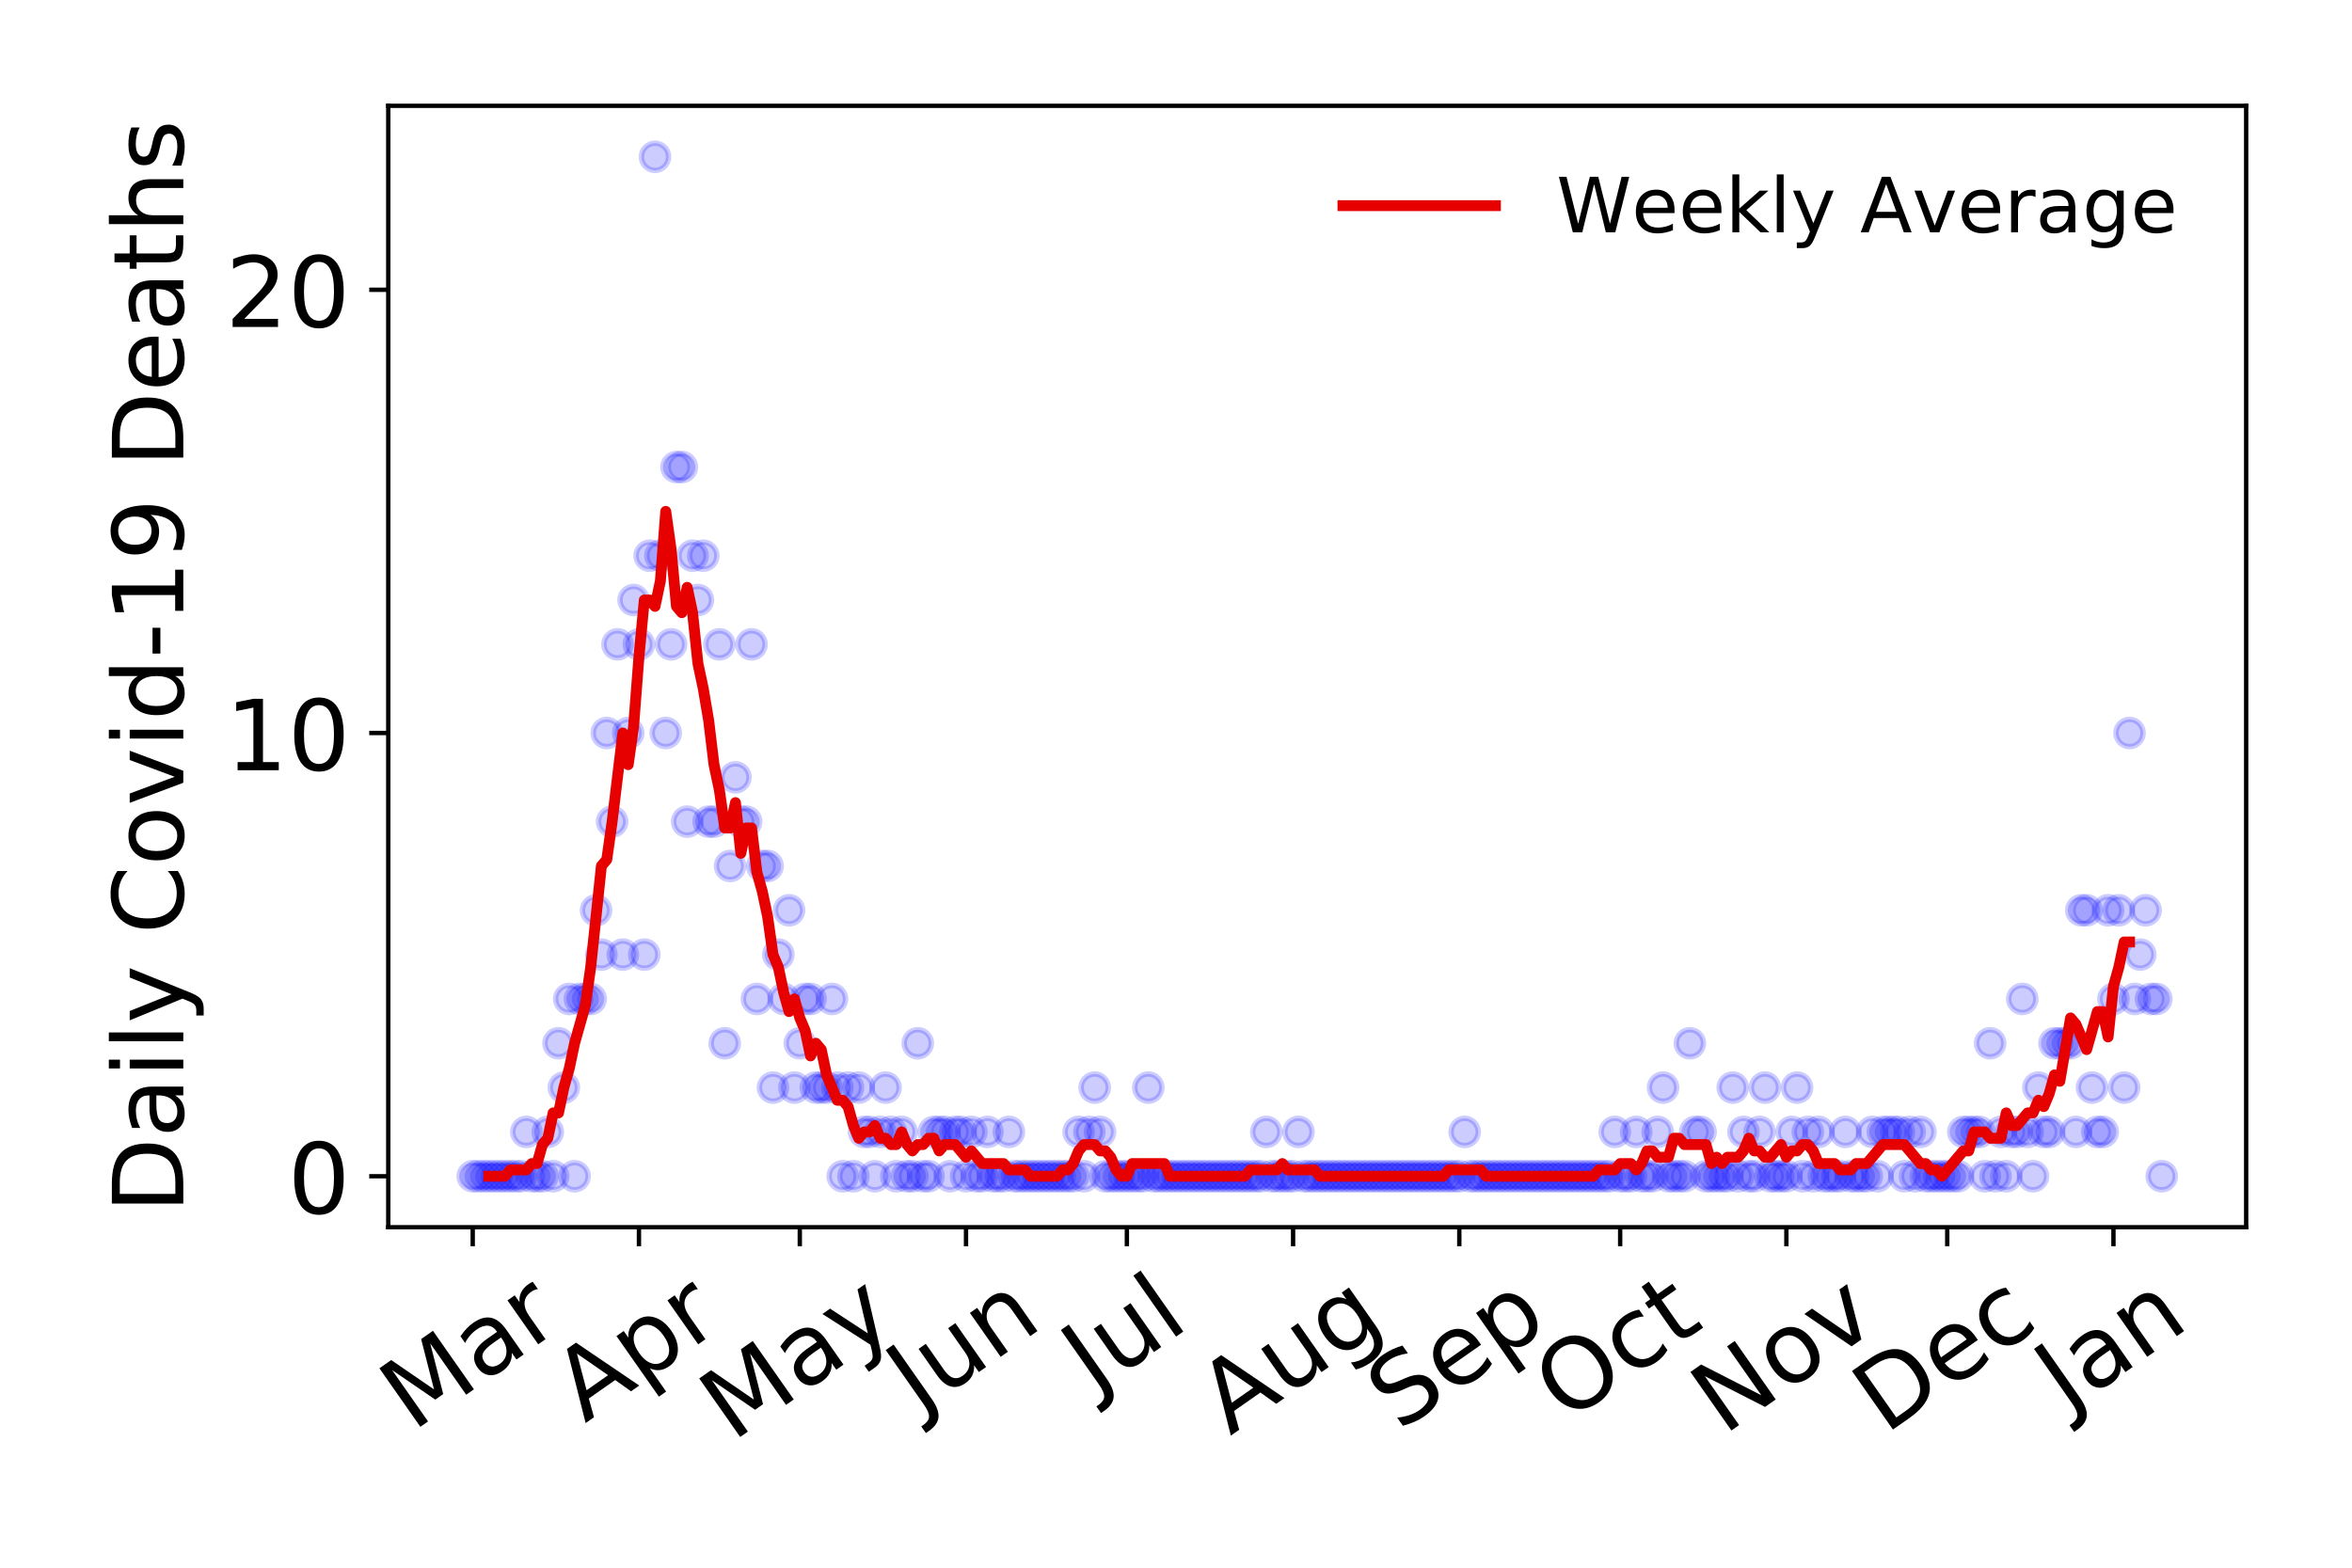 <?xml version="1.0" encoding="utf-8" standalone="no"?>
<!DOCTYPE svg PUBLIC "-//W3C//DTD SVG 1.1//EN"
  "http://www.w3.org/Graphics/SVG/1.1/DTD/svg11.dtd">
<!-- Created with matplotlib (https://matplotlib.org/) -->
<svg height="288pt" version="1.1" viewBox="0 0 432 288" width="432pt" xmlns="http://www.w3.org/2000/svg" xmlns:xlink="http://www.w3.org/1999/xlink">
 <defs>
  <style type="text/css">
*{stroke-linecap:butt;stroke-linejoin:round;}
  </style>
 </defs>
 <g id="figure_1">
  <g id="patch_1">
   <path d="M 0 288 
L 432 288 
L 432 0 
L 0 0 
z
" style="fill:#ffffff;"/>
  </g>
  <g id="axes_1">
   <g id="patch_2">
    <path d="M 71.315 225.45 
L 412.56 225.45 
L 412.56 19.44 
L 71.315 19.44 
z
" style="fill:#ffffff;"/>
   </g>
   <g id="matplotlib.axis_1">
    <g id="xtick_1">
     <g id="line2d_1">
      <defs>
       <path d="M 0 0 
L 0 3.5 
" id="m6be28930fa" style="stroke:#000000;stroke-width:0.8;"/>
      </defs>
      <g>
       <use style="stroke:#000000;stroke-width:0.8;" x="86.826" xlink:href="#m6be28930fa" y="225.45"/>
      </g>
     </g>
     <g id="text_1">
      <!-- Mar -->
      <defs>
       <path d="M 9.812 72.906 
L 24.516 72.906 
L 43.109 23.297 
L 61.812 72.906 
L 76.516 72.906 
L 76.516 0 
L 66.891 0 
L 66.891 64.016 
L 48.094 14.016 
L 38.188 14.016 
L 19.391 64.016 
L 19.391 0 
L 9.812 0 
z
" id="DejaVuSans-77"/>
       <path d="M 34.281 27.484 
Q 23.391 27.484 19.188 25 
Q 14.984 22.516 14.984 16.5 
Q 14.984 11.719 18.141 8.906 
Q 21.297 6.109 26.703 6.109 
Q 34.188 6.109 38.703 11.406 
Q 43.219 16.703 43.219 25.484 
L 43.219 27.484 
z
M 52.203 31.203 
L 52.203 0 
L 43.219 0 
L 43.219 8.297 
Q 40.141 3.328 35.547 0.953 
Q 30.953 -1.422 24.312 -1.422 
Q 15.922 -1.422 10.953 3.297 
Q 6 8.016 6 15.922 
Q 6 25.141 12.172 29.828 
Q 18.359 34.516 30.609 34.516 
L 43.219 34.516 
L 43.219 35.406 
Q 43.219 41.609 39.141 45 
Q 35.062 48.391 27.688 48.391 
Q 23 48.391 18.547 47.266 
Q 14.109 46.141 10.016 43.891 
L 10.016 52.203 
Q 14.938 54.109 19.578 55.047 
Q 24.219 56 28.609 56 
Q 40.484 56 46.344 49.844 
Q 52.203 43.703 52.203 31.203 
z
" id="DejaVuSans-97"/>
       <path d="M 41.109 46.297 
Q 39.594 47.172 37.812 47.578 
Q 36.031 48 33.891 48 
Q 26.266 48 22.188 43.047 
Q 18.109 38.094 18.109 28.812 
L 18.109 0 
L 9.078 0 
L 9.078 54.688 
L 18.109 54.688 
L 18.109 46.188 
Q 20.953 51.172 25.484 53.578 
Q 30.031 56 36.531 56 
Q 37.453 56 38.578 55.875 
Q 39.703 55.766 41.062 55.516 
z
" id="DejaVuSans-114"/>
      </defs>
      <g transform="translate(75.765 263.132)rotate(-35)scale(0.18 -0.18)">
       <use xlink:href="#DejaVuSans-77"/>
       <use x="86.279" xlink:href="#DejaVuSans-97"/>
       <use x="147.559" xlink:href="#DejaVuSans-114"/>
      </g>
     </g>
    </g>
    <g id="xtick_2">
     <g id="line2d_2">
      <g>
       <use style="stroke:#000000;stroke-width:0.8;" x="117.356" xlink:href="#m6be28930fa" y="225.45"/>
      </g>
     </g>
     <g id="text_2">
      <!-- Apr -->
      <defs>
       <path d="M 34.188 63.188 
L 20.797 26.906 
L 47.609 26.906 
z
M 28.609 72.906 
L 39.797 72.906 
L 67.578 0 
L 57.328 0 
L 50.688 18.703 
L 17.828 18.703 
L 11.188 0 
L 0.781 0 
z
" id="DejaVuSans-65"/>
       <path d="M 18.109 8.203 
L 18.109 -20.797 
L 9.078 -20.797 
L 9.078 54.688 
L 18.109 54.688 
L 18.109 46.391 
Q 20.953 51.266 25.266 53.625 
Q 29.594 56 35.594 56 
Q 45.562 56 51.781 48.094 
Q 58.016 40.188 58.016 27.297 
Q 58.016 14.406 51.781 6.484 
Q 45.562 -1.422 35.594 -1.422 
Q 29.594 -1.422 25.266 0.953 
Q 20.953 3.328 18.109 8.203 
z
M 48.688 27.297 
Q 48.688 37.203 44.609 42.844 
Q 40.531 48.484 33.406 48.484 
Q 26.266 48.484 22.188 42.844 
Q 18.109 37.203 18.109 27.297 
Q 18.109 17.391 22.188 11.75 
Q 26.266 6.109 33.406 6.109 
Q 40.531 6.109 44.609 11.75 
Q 48.688 17.391 48.688 27.297 
z
" id="DejaVuSans-112"/>
      </defs>
      <g transform="translate(107.451 261.514)rotate(-35)scale(0.18 -0.18)">
       <use xlink:href="#DejaVuSans-65"/>
       <use x="68.408" xlink:href="#DejaVuSans-112"/>
       <use x="131.885" xlink:href="#DejaVuSans-114"/>
      </g>
     </g>
    </g>
    <g id="xtick_3">
     <g id="line2d_3">
      <g>
       <use style="stroke:#000000;stroke-width:0.8;" x="146.901" xlink:href="#m6be28930fa" y="225.45"/>
      </g>
     </g>
     <g id="text_3">
      <!-- May -->
      <defs>
       <path d="M 32.172 -5.078 
Q 28.375 -14.844 24.75 -17.812 
Q 21.141 -20.797 15.094 -20.797 
L 7.906 -20.797 
L 7.906 -13.281 
L 13.188 -13.281 
Q 16.891 -13.281 18.938 -11.516 
Q 21 -9.766 23.484 -3.219 
L 25.094 0.875 
L 2.984 54.688 
L 12.5 54.688 
L 29.594 11.922 
L 46.688 54.688 
L 56.203 54.688 
z
" id="DejaVuSans-121"/>
      </defs>
      <g transform="translate(134.508 264.999)rotate(-35)scale(0.18 -0.18)">
       <use xlink:href="#DejaVuSans-77"/>
       <use x="86.279" xlink:href="#DejaVuSans-97"/>
       <use x="147.559" xlink:href="#DejaVuSans-121"/>
      </g>
     </g>
    </g>
    <g id="xtick_4">
     <g id="line2d_4">
      <g>
       <use style="stroke:#000000;stroke-width:0.8;" x="177.431" xlink:href="#m6be28930fa" y="225.45"/>
      </g>
     </g>
     <g id="text_4">
      <!-- Jun -->
      <defs>
       <path d="M 9.812 72.906 
L 19.672 72.906 
L 19.672 5.078 
Q 19.672 -8.109 14.672 -14.062 
Q 9.672 -20.016 -1.422 -20.016 
L -5.172 -20.016 
L -5.172 -11.719 
L -2.094 -11.719 
Q 4.438 -11.719 7.125 -8.047 
Q 9.812 -4.391 9.812 5.078 
z
" id="DejaVuSans-74"/>
       <path d="M 8.5 21.578 
L 8.5 54.688 
L 17.484 54.688 
L 17.484 21.922 
Q 17.484 14.156 20.5 10.266 
Q 23.531 6.391 29.594 6.391 
Q 36.859 6.391 41.078 11.031 
Q 45.312 15.672 45.312 23.688 
L 45.312 54.688 
L 54.297 54.688 
L 54.297 0 
L 45.312 0 
L 45.312 8.406 
Q 42.047 3.422 37.719 1 
Q 33.406 -1.422 27.688 -1.422 
Q 18.266 -1.422 13.375 4.438 
Q 8.5 10.297 8.5 21.578 
z
M 31.109 56 
z
" id="DejaVuSans-117"/>
       <path d="M 54.891 33.016 
L 54.891 0 
L 45.906 0 
L 45.906 32.719 
Q 45.906 40.484 42.875 44.328 
Q 39.844 48.188 33.797 48.188 
Q 26.516 48.188 22.312 43.547 
Q 18.109 38.922 18.109 30.906 
L 18.109 0 
L 9.078 0 
L 9.078 54.688 
L 18.109 54.688 
L 18.109 46.188 
Q 21.344 51.125 25.703 53.562 
Q 30.078 56 35.797 56 
Q 45.219 56 50.047 50.172 
Q 54.891 44.344 54.891 33.016 
z
" id="DejaVuSans-110"/>
      </defs>
      <g transform="translate(168.76 259.785)rotate(-35)scale(0.18 -0.18)">
       <use xlink:href="#DejaVuSans-74"/>
       <use x="29.492" xlink:href="#DejaVuSans-117"/>
       <use x="92.871" xlink:href="#DejaVuSans-110"/>
      </g>
     </g>
    </g>
    <g id="xtick_5">
     <g id="line2d_5">
      <g>
       <use style="stroke:#000000;stroke-width:0.8;" x="206.976" xlink:href="#m6be28930fa" y="225.45"/>
      </g>
     </g>
     <g id="text_5">
      <!-- Jul -->
      <defs>
       <path d="M 9.422 75.984 
L 18.406 75.984 
L 18.406 0 
L 9.422 0 
z
" id="DejaVuSans-108"/>
      </defs>
      <g transform="translate(200.93 256.11)rotate(-35)scale(0.18 -0.18)">
       <use xlink:href="#DejaVuSans-74"/>
       <use x="29.492" xlink:href="#DejaVuSans-117"/>
       <use x="92.871" xlink:href="#DejaVuSans-108"/>
      </g>
     </g>
    </g>
    <g id="xtick_6">
     <g id="line2d_6">
      <g>
       <use style="stroke:#000000;stroke-width:0.8;" x="237.506" xlink:href="#m6be28930fa" y="225.45"/>
      </g>
     </g>
     <g id="text_6">
      <!-- Aug -->
      <defs>
       <path d="M 45.406 27.984 
Q 45.406 37.75 41.375 43.109 
Q 37.359 48.484 30.078 48.484 
Q 22.859 48.484 18.828 43.109 
Q 14.797 37.75 14.797 27.984 
Q 14.797 18.266 18.828 12.891 
Q 22.859 7.516 30.078 7.516 
Q 37.359 7.516 41.375 12.891 
Q 45.406 18.266 45.406 27.984 
z
M 54.391 6.781 
Q 54.391 -7.172 48.188 -13.984 
Q 42 -20.797 29.203 -20.797 
Q 24.469 -20.797 20.266 -20.094 
Q 16.062 -19.391 12.109 -17.922 
L 12.109 -9.188 
Q 16.062 -11.328 19.922 -12.344 
Q 23.781 -13.375 27.781 -13.375 
Q 36.625 -13.375 41.016 -8.766 
Q 45.406 -4.156 45.406 5.172 
L 45.406 9.625 
Q 42.625 4.781 38.281 2.391 
Q 33.938 0 27.875 0 
Q 17.828 0 11.672 7.656 
Q 5.516 15.328 5.516 27.984 
Q 5.516 40.672 11.672 48.328 
Q 17.828 56 27.875 56 
Q 33.938 56 38.281 53.609 
Q 42.625 51.219 45.406 46.391 
L 45.406 54.688 
L 54.391 54.688 
z
" id="DejaVuSans-103"/>
      </defs>
      <g transform="translate(225.959 263.813)rotate(-35)scale(0.18 -0.18)">
       <use xlink:href="#DejaVuSans-65"/>
       <use x="68.408" xlink:href="#DejaVuSans-117"/>
       <use x="131.787" xlink:href="#DejaVuSans-103"/>
      </g>
     </g>
    </g>
    <g id="xtick_7">
     <g id="line2d_7">
      <g>
       <use style="stroke:#000000;stroke-width:0.8;" x="268.036" xlink:href="#m6be28930fa" y="225.45"/>
      </g>
     </g>
     <g id="text_7">
      <!-- Sep -->
      <defs>
       <path d="M 53.516 70.516 
L 53.516 60.891 
Q 47.906 63.578 42.922 64.891 
Q 37.938 66.219 33.297 66.219 
Q 25.25 66.219 20.875 63.094 
Q 16.5 59.969 16.5 54.203 
Q 16.5 49.359 19.406 46.891 
Q 22.312 44.438 30.422 42.922 
L 36.375 41.703 
Q 47.406 39.594 52.656 34.297 
Q 57.906 29 57.906 20.125 
Q 57.906 9.516 50.797 4.047 
Q 43.703 -1.422 29.984 -1.422 
Q 24.812 -1.422 18.969 -0.25 
Q 13.141 0.922 6.891 3.219 
L 6.891 13.375 
Q 12.891 10.016 18.656 8.297 
Q 24.422 6.594 29.984 6.594 
Q 38.422 6.594 43.016 9.906 
Q 47.609 13.234 47.609 19.391 
Q 47.609 24.75 44.312 27.781 
Q 41.016 30.812 33.5 32.328 
L 27.484 33.5 
Q 16.453 35.688 11.516 40.375 
Q 6.594 45.062 6.594 53.422 
Q 6.594 63.094 13.406 68.656 
Q 20.219 74.219 32.172 74.219 
Q 37.312 74.219 42.625 73.281 
Q 47.953 72.359 53.516 70.516 
z
" id="DejaVuSans-83"/>
       <path d="M 56.203 29.594 
L 56.203 25.203 
L 14.891 25.203 
Q 15.484 15.922 20.484 11.062 
Q 25.484 6.203 34.422 6.203 
Q 39.594 6.203 44.453 7.469 
Q 49.312 8.734 54.109 11.281 
L 54.109 2.781 
Q 49.266 0.734 44.188 -0.344 
Q 39.109 -1.422 33.891 -1.422 
Q 20.797 -1.422 13.156 6.188 
Q 5.516 13.812 5.516 26.812 
Q 5.516 40.234 12.766 48.109 
Q 20.016 56 32.328 56 
Q 43.359 56 49.781 48.891 
Q 56.203 41.797 56.203 29.594 
z
M 47.219 32.234 
Q 47.125 39.594 43.094 43.984 
Q 39.062 48.391 32.422 48.391 
Q 24.906 48.391 20.391 44.141 
Q 15.875 39.891 15.188 32.172 
z
" id="DejaVuSans-101"/>
      </defs>
      <g transform="translate(256.988 263.115)rotate(-35)scale(0.18 -0.18)">
       <use xlink:href="#DejaVuSans-83"/>
       <use x="63.477" xlink:href="#DejaVuSans-101"/>
       <use x="125" xlink:href="#DejaVuSans-112"/>
      </g>
     </g>
    </g>
    <g id="xtick_8">
     <g id="line2d_8">
      <g>
       <use style="stroke:#000000;stroke-width:0.8;" x="297.581" xlink:href="#m6be28930fa" y="225.45"/>
      </g>
     </g>
     <g id="text_8">
      <!-- Oct -->
      <defs>
       <path d="M 39.406 66.219 
Q 28.656 66.219 22.328 58.203 
Q 16.016 50.203 16.016 36.375 
Q 16.016 22.609 22.328 14.594 
Q 28.656 6.594 39.406 6.594 
Q 50.141 6.594 56.422 14.594 
Q 62.703 22.609 62.703 36.375 
Q 62.703 50.203 56.422 58.203 
Q 50.141 66.219 39.406 66.219 
z
M 39.406 74.219 
Q 54.734 74.219 63.906 63.938 
Q 73.094 53.656 73.094 36.375 
Q 73.094 19.141 63.906 8.859 
Q 54.734 -1.422 39.406 -1.422 
Q 24.031 -1.422 14.812 8.828 
Q 5.609 19.094 5.609 36.375 
Q 5.609 53.656 14.812 63.938 
Q 24.031 74.219 39.406 74.219 
z
" id="DejaVuSans-79"/>
       <path d="M 48.781 52.594 
L 48.781 44.188 
Q 44.969 46.297 41.141 47.344 
Q 37.312 48.391 33.406 48.391 
Q 24.656 48.391 19.812 42.844 
Q 14.984 37.312 14.984 27.297 
Q 14.984 17.281 19.812 11.734 
Q 24.656 6.203 33.406 6.203 
Q 37.312 6.203 41.141 7.25 
Q 44.969 8.297 48.781 10.406 
L 48.781 2.094 
Q 45.016 0.344 40.984 -0.531 
Q 36.969 -1.422 32.422 -1.422 
Q 20.062 -1.422 12.781 6.344 
Q 5.516 14.109 5.516 27.297 
Q 5.516 40.672 12.859 48.328 
Q 20.219 56 33.016 56 
Q 37.156 56 41.109 55.141 
Q 45.062 54.297 48.781 52.594 
z
" id="DejaVuSans-99"/>
       <path d="M 18.312 70.219 
L 18.312 54.688 
L 36.812 54.688 
L 36.812 47.703 
L 18.312 47.703 
L 18.312 18.016 
Q 18.312 11.328 20.141 9.422 
Q 21.969 7.516 27.594 7.516 
L 36.812 7.516 
L 36.812 0 
L 27.594 0 
Q 17.188 0 13.234 3.875 
Q 9.281 7.766 9.281 18.016 
L 9.281 47.703 
L 2.688 47.703 
L 2.688 54.688 
L 9.281 54.688 
L 9.281 70.219 
z
" id="DejaVuSans-116"/>
      </defs>
      <g transform="translate(287.682 261.505)rotate(-35)scale(0.18 -0.18)">
       <use xlink:href="#DejaVuSans-79"/>
       <use x="78.711" xlink:href="#DejaVuSans-99"/>
       <use x="133.691" xlink:href="#DejaVuSans-116"/>
      </g>
     </g>
    </g>
    <g id="xtick_9">
     <g id="line2d_9">
      <g>
       <use style="stroke:#000000;stroke-width:0.8;" x="328.11" xlink:href="#m6be28930fa" y="225.45"/>
      </g>
     </g>
     <g id="text_9">
      <!-- Nov -->
      <defs>
       <path d="M 9.812 72.906 
L 23.094 72.906 
L 55.422 11.922 
L 55.422 72.906 
L 64.984 72.906 
L 64.984 0 
L 51.703 0 
L 19.391 60.984 
L 19.391 0 
L 9.812 0 
z
" id="DejaVuSans-78"/>
       <path d="M 30.609 48.391 
Q 23.391 48.391 19.188 42.75 
Q 14.984 37.109 14.984 27.297 
Q 14.984 17.484 19.156 11.844 
Q 23.344 6.203 30.609 6.203 
Q 37.797 6.203 41.984 11.859 
Q 46.188 17.531 46.188 27.297 
Q 46.188 37.016 41.984 42.703 
Q 37.797 48.391 30.609 48.391 
z
M 30.609 56 
Q 42.328 56 49.016 48.375 
Q 55.719 40.766 55.719 27.297 
Q 55.719 13.875 49.016 6.219 
Q 42.328 -1.422 30.609 -1.422 
Q 18.844 -1.422 12.172 6.219 
Q 5.516 13.875 5.516 27.297 
Q 5.516 40.766 12.172 48.375 
Q 18.844 56 30.609 56 
z
" id="DejaVuSans-111"/>
       <path d="M 2.984 54.688 
L 12.5 54.688 
L 29.594 8.797 
L 46.688 54.688 
L 56.203 54.688 
L 35.688 0 
L 23.484 0 
z
" id="DejaVuSans-118"/>
      </defs>
      <g transform="translate(316.569 263.805)rotate(-35)scale(0.18 -0.18)">
       <use xlink:href="#DejaVuSans-78"/>
       <use x="74.805" xlink:href="#DejaVuSans-111"/>
       <use x="135.986" xlink:href="#DejaVuSans-118"/>
      </g>
     </g>
    </g>
    <g id="xtick_10">
     <g id="line2d_10">
      <g>
       <use style="stroke:#000000;stroke-width:0.8;" x="357.656" xlink:href="#m6be28930fa" y="225.45"/>
      </g>
     </g>
     <g id="text_10">
      <!-- Dec -->
      <defs>
       <path d="M 19.672 64.797 
L 19.672 8.109 
L 31.594 8.109 
Q 46.688 8.109 53.688 14.938 
Q 60.688 21.781 60.688 36.531 
Q 60.688 51.172 53.688 57.984 
Q 46.688 64.797 31.594 64.797 
z
M 9.812 72.906 
L 30.078 72.906 
Q 51.266 72.906 61.172 64.094 
Q 71.094 55.281 71.094 36.531 
Q 71.094 17.672 61.125 8.828 
Q 51.172 0 30.078 0 
L 9.812 0 
z
" id="DejaVuSans-68"/>
      </defs>
      <g transform="translate(346.238 263.633)rotate(-35)scale(0.18 -0.18)">
       <use xlink:href="#DejaVuSans-68"/>
       <use x="77.002" xlink:href="#DejaVuSans-101"/>
       <use x="138.525" xlink:href="#DejaVuSans-99"/>
      </g>
     </g>
    </g>
    <g id="xtick_11">
     <g id="line2d_11">
      <g>
       <use style="stroke:#000000;stroke-width:0.8;" x="388.185" xlink:href="#m6be28930fa" y="225.45"/>
      </g>
     </g>
     <g id="text_11">
      <!-- Jan -->
      <g transform="translate(379.669 259.569)rotate(-35)scale(0.18 -0.18)">
       <use xlink:href="#DejaVuSans-74"/>
       <use x="29.492" xlink:href="#DejaVuSans-97"/>
       <use x="90.771" xlink:href="#DejaVuSans-110"/>
      </g>
     </g>
    </g>
   </g>
   <g id="matplotlib.axis_2">
    <g id="ytick_1">
     <g id="line2d_12">
      <defs>
       <path d="M 0 0 
L -3.5 0 
" id="m7f9b1e733f" style="stroke:#000000;stroke-width:0.8;"/>
      </defs>
      <g>
       <use style="stroke:#000000;stroke-width:0.8;" x="71.315" xlink:href="#m7f9b1e733f" y="216.085"/>
      </g>
     </g>
     <g id="text_12">
      <!-- 0 -->
      <defs>
       <path d="M 31.781 66.406 
Q 24.172 66.406 20.328 58.906 
Q 16.5 51.422 16.5 36.375 
Q 16.5 21.391 20.328 13.891 
Q 24.172 6.391 31.781 6.391 
Q 39.453 6.391 43.281 13.891 
Q 47.125 21.391 47.125 36.375 
Q 47.125 51.422 43.281 58.906 
Q 39.453 66.406 31.781 66.406 
z
M 31.781 74.219 
Q 44.047 74.219 50.516 64.516 
Q 56.984 54.828 56.984 36.375 
Q 56.984 17.969 50.516 8.266 
Q 44.047 -1.422 31.781 -1.422 
Q 19.531 -1.422 13.062 8.266 
Q 6.594 17.969 6.594 36.375 
Q 6.594 54.828 13.062 64.516 
Q 19.531 74.219 31.781 74.219 
z
" id="DejaVuSans-48"/>
      </defs>
      <g transform="translate(52.862 222.924)scale(0.18 -0.18)">
       <use xlink:href="#DejaVuSans-48"/>
      </g>
     </g>
    </g>
    <g id="ytick_2">
     <g id="line2d_13">
      <g>
       <use style="stroke:#000000;stroke-width:0.8;" x="71.315" xlink:href="#m7f9b1e733f" y="134.659"/>
      </g>
     </g>
     <g id="text_13">
      <!-- 10 -->
      <defs>
       <path d="M 12.406 8.297 
L 28.516 8.297 
L 28.516 63.922 
L 10.984 60.406 
L 10.984 69.391 
L 28.422 72.906 
L 38.281 72.906 
L 38.281 8.297 
L 54.391 8.297 
L 54.391 0 
L 12.406 0 
z
" id="DejaVuSans-49"/>
      </defs>
      <g transform="translate(41.41 141.497)scale(0.18 -0.18)">
       <use xlink:href="#DejaVuSans-49"/>
       <use x="63.623" xlink:href="#DejaVuSans-48"/>
      </g>
     </g>
    </g>
    <g id="ytick_3">
     <g id="line2d_14">
      <g>
       <use style="stroke:#000000;stroke-width:0.8;" x="71.315" xlink:href="#m7f9b1e733f" y="53.232"/>
      </g>
     </g>
     <g id="text_14">
      <!-- 20 -->
      <defs>
       <path d="M 19.188 8.297 
L 53.609 8.297 
L 53.609 0 
L 7.328 0 
L 7.328 8.297 
Q 12.938 14.109 22.625 23.891 
Q 32.328 33.688 34.812 36.531 
Q 39.547 41.844 41.422 45.531 
Q 43.312 49.219 43.312 52.781 
Q 43.312 58.594 39.234 62.25 
Q 35.156 65.922 28.609 65.922 
Q 23.969 65.922 18.812 64.312 
Q 13.672 62.703 7.812 59.422 
L 7.812 69.391 
Q 13.766 71.781 18.938 73 
Q 24.125 74.219 28.422 74.219 
Q 39.75 74.219 46.484 68.547 
Q 53.219 62.891 53.219 53.422 
Q 53.219 48.922 51.531 44.891 
Q 49.859 40.875 45.406 35.406 
Q 44.188 33.984 37.641 27.219 
Q 31.109 20.453 19.188 8.297 
z
" id="DejaVuSans-50"/>
      </defs>
      <g transform="translate(41.41 60.071)scale(0.18 -0.18)">
       <use xlink:href="#DejaVuSans-50"/>
       <use x="63.623" xlink:href="#DejaVuSans-48"/>
      </g>
     </g>
    </g>
    <g id="text_15">
     <!-- Daily Covid-19 Deaths -->
     <defs>
      <path d="M 9.422 54.688 
L 18.406 54.688 
L 18.406 0 
L 9.422 0 
z
M 9.422 75.984 
L 18.406 75.984 
L 18.406 64.594 
L 9.422 64.594 
z
" id="DejaVuSans-105"/>
      <path id="DejaVuSans-32"/>
      <path d="M 64.406 67.281 
L 64.406 56.891 
Q 59.422 61.531 53.781 63.812 
Q 48.141 66.109 41.797 66.109 
Q 29.297 66.109 22.656 58.469 
Q 16.016 50.828 16.016 36.375 
Q 16.016 21.969 22.656 14.328 
Q 29.297 6.688 41.797 6.688 
Q 48.141 6.688 53.781 8.984 
Q 59.422 11.281 64.406 15.922 
L 64.406 5.609 
Q 59.234 2.094 53.438 0.328 
Q 47.656 -1.422 41.219 -1.422 
Q 24.656 -1.422 15.125 8.703 
Q 5.609 18.844 5.609 36.375 
Q 5.609 53.953 15.125 64.078 
Q 24.656 74.219 41.219 74.219 
Q 47.75 74.219 53.531 72.484 
Q 59.328 70.75 64.406 67.281 
z
" id="DejaVuSans-67"/>
      <path d="M 45.406 46.391 
L 45.406 75.984 
L 54.391 75.984 
L 54.391 0 
L 45.406 0 
L 45.406 8.203 
Q 42.578 3.328 38.25 0.953 
Q 33.938 -1.422 27.875 -1.422 
Q 17.969 -1.422 11.734 6.484 
Q 5.516 14.406 5.516 27.297 
Q 5.516 40.188 11.734 48.094 
Q 17.969 56 27.875 56 
Q 33.938 56 38.25 53.625 
Q 42.578 51.266 45.406 46.391 
z
M 14.797 27.297 
Q 14.797 17.391 18.875 11.75 
Q 22.953 6.109 30.078 6.109 
Q 37.203 6.109 41.297 11.75 
Q 45.406 17.391 45.406 27.297 
Q 45.406 37.203 41.297 42.844 
Q 37.203 48.484 30.078 48.484 
Q 22.953 48.484 18.875 42.844 
Q 14.797 37.203 14.797 27.297 
z
" id="DejaVuSans-100"/>
      <path d="M 4.891 31.391 
L 31.203 31.391 
L 31.203 23.391 
L 4.891 23.391 
z
" id="DejaVuSans-45"/>
      <path d="M 10.984 1.516 
L 10.984 10.5 
Q 14.703 8.734 18.5 7.812 
Q 22.312 6.891 25.984 6.891 
Q 35.75 6.891 40.891 13.453 
Q 46.047 20.016 46.781 33.406 
Q 43.953 29.203 39.594 26.953 
Q 35.25 24.703 29.984 24.703 
Q 19.047 24.703 12.672 31.312 
Q 6.297 37.938 6.297 49.422 
Q 6.297 60.641 12.938 67.422 
Q 19.578 74.219 30.609 74.219 
Q 43.266 74.219 49.922 64.516 
Q 56.594 54.828 56.594 36.375 
Q 56.594 19.141 48.406 8.859 
Q 40.234 -1.422 26.422 -1.422 
Q 22.703 -1.422 18.891 -0.688 
Q 15.094 0.047 10.984 1.516 
z
M 30.609 32.422 
Q 37.25 32.422 41.125 36.953 
Q 45.016 41.5 45.016 49.422 
Q 45.016 57.281 41.125 61.844 
Q 37.25 66.406 30.609 66.406 
Q 23.969 66.406 20.094 61.844 
Q 16.219 57.281 16.219 49.422 
Q 16.219 41.5 20.094 36.953 
Q 23.969 32.422 30.609 32.422 
z
" id="DejaVuSans-57"/>
      <path d="M 54.891 33.016 
L 54.891 0 
L 45.906 0 
L 45.906 32.719 
Q 45.906 40.484 42.875 44.328 
Q 39.844 48.188 33.797 48.188 
Q 26.516 48.188 22.312 43.547 
Q 18.109 38.922 18.109 30.906 
L 18.109 0 
L 9.078 0 
L 9.078 75.984 
L 18.109 75.984 
L 18.109 46.188 
Q 21.344 51.125 25.703 53.562 
Q 30.078 56 35.797 56 
Q 45.219 56 50.047 50.172 
Q 54.891 44.344 54.891 33.016 
z
" id="DejaVuSans-104"/>
      <path d="M 44.281 53.078 
L 44.281 44.578 
Q 40.484 46.531 36.375 47.5 
Q 32.281 48.484 27.875 48.484 
Q 21.188 48.484 17.844 46.438 
Q 14.5 44.391 14.5 40.281 
Q 14.5 37.156 16.891 35.375 
Q 19.281 33.594 26.516 31.984 
L 29.594 31.297 
Q 39.156 29.25 43.188 25.516 
Q 47.219 21.781 47.219 15.094 
Q 47.219 7.469 41.188 3.016 
Q 35.156 -1.422 24.609 -1.422 
Q 20.219 -1.422 15.453 -0.562 
Q 10.688 0.297 5.422 2 
L 5.422 11.281 
Q 10.406 8.688 15.234 7.391 
Q 20.062 6.109 24.812 6.109 
Q 31.156 6.109 34.562 8.281 
Q 37.984 10.453 37.984 14.406 
Q 37.984 18.062 35.516 20.016 
Q 33.062 21.969 24.703 23.781 
L 21.578 24.516 
Q 13.234 26.266 9.516 29.906 
Q 5.812 33.547 5.812 39.891 
Q 5.812 47.609 11.281 51.797 
Q 16.75 56 26.812 56 
Q 31.781 56 36.172 55.266 
Q 40.578 54.547 44.281 53.078 
z
" id="DejaVuSans-115"/>
     </defs>
     <g transform="translate(33.667 222.874)rotate(-90)scale(0.18 -0.18)">
      <use xlink:href="#DejaVuSans-68"/>
      <use x="77.002" xlink:href="#DejaVuSans-97"/>
      <use x="138.281" xlink:href="#DejaVuSans-105"/>
      <use x="166.064" xlink:href="#DejaVuSans-108"/>
      <use x="193.848" xlink:href="#DejaVuSans-121"/>
      <use x="253.027" xlink:href="#DejaVuSans-32"/>
      <use x="284.814" xlink:href="#DejaVuSans-67"/>
      <use x="354.639" xlink:href="#DejaVuSans-111"/>
      <use x="415.82" xlink:href="#DejaVuSans-118"/>
      <use x="475" xlink:href="#DejaVuSans-105"/>
      <use x="502.783" xlink:href="#DejaVuSans-100"/>
      <use x="566.26" xlink:href="#DejaVuSans-45"/>
      <use x="602.344" xlink:href="#DejaVuSans-49"/>
      <use x="665.967" xlink:href="#DejaVuSans-57"/>
      <use x="729.59" xlink:href="#DejaVuSans-32"/>
      <use x="761.377" xlink:href="#DejaVuSans-68"/>
      <use x="838.379" xlink:href="#DejaVuSans-101"/>
      <use x="899.902" xlink:href="#DejaVuSans-97"/>
      <use x="961.182" xlink:href="#DejaVuSans-116"/>
      <use x="1000.391" xlink:href="#DejaVuSans-104"/>
      <use x="1063.77" xlink:href="#DejaVuSans-115"/>
     </g>
    </g>
   </g>
   <g id="line2d_15">
    <defs>
     <path d="M 0 2.5 
C 0.663 2.5 1.299 2.237 1.768 1.768 
C 2.237 1.299 2.5 0.663 2.5 0 
C 2.5 -0.663 2.237 -1.299 1.768 -1.768 
C 1.299 -2.237 0.663 -2.5 0 -2.5 
C -0.663 -2.5 -1.299 -2.237 -1.768 -1.768 
C -2.237 -1.299 -2.5 -0.663 -2.5 0 
C -2.5 0.663 -2.237 1.299 -1.768 1.768 
C -1.299 2.237 -0.663 2.5 0 2.5 
z
" id="m83902a8558" style="stroke:#0000ff;stroke-opacity:0.2;"/>
    </defs>
    <g clip-path="url(#p9b594f7fc2)">
     <use style="fill:#0000ff;fill-opacity:0.2;stroke:#0000ff;stroke-opacity:0.2;" x="86.826" xlink:href="#m83902a8558" y="216.085"/>
     <use style="fill:#0000ff;fill-opacity:0.2;stroke:#0000ff;stroke-opacity:0.2;" x="87.811" xlink:href="#m83902a8558" y="216.085"/>
     <use style="fill:#0000ff;fill-opacity:0.2;stroke:#0000ff;stroke-opacity:0.2;" x="88.796" xlink:href="#m83902a8558" y="216.085"/>
     <use style="fill:#0000ff;fill-opacity:0.2;stroke:#0000ff;stroke-opacity:0.2;" x="89.781" xlink:href="#m83902a8558" y="216.085"/>
     <use style="fill:#0000ff;fill-opacity:0.2;stroke:#0000ff;stroke-opacity:0.2;" x="90.765" xlink:href="#m83902a8558" y="216.085"/>
     <use style="fill:#0000ff;fill-opacity:0.2;stroke:#0000ff;stroke-opacity:0.2;" x="91.75" xlink:href="#m83902a8558" y="216.085"/>
     <use style="fill:#0000ff;fill-opacity:0.2;stroke:#0000ff;stroke-opacity:0.2;" x="92.735" xlink:href="#m83902a8558" y="216.085"/>
     <use style="fill:#0000ff;fill-opacity:0.2;stroke:#0000ff;stroke-opacity:0.2;" x="93.72" xlink:href="#m83902a8558" y="216.085"/>
     <use style="fill:#0000ff;fill-opacity:0.2;stroke:#0000ff;stroke-opacity:0.2;" x="94.705" xlink:href="#m83902a8558" y="216.085"/>
     <use style="fill:#0000ff;fill-opacity:0.2;stroke:#0000ff;stroke-opacity:0.2;" x="95.69" xlink:href="#m83902a8558" y="216.085"/>
     <use style="fill:#0000ff;fill-opacity:0.2;stroke:#0000ff;stroke-opacity:0.2;" x="96.674" xlink:href="#m83902a8558" y="207.943"/>
     <use style="fill:#0000ff;fill-opacity:0.2;stroke:#0000ff;stroke-opacity:0.2;" x="97.659" xlink:href="#m83902a8558" y="216.085"/>
     <use style="fill:#0000ff;fill-opacity:0.2;stroke:#0000ff;stroke-opacity:0.2;" x="98.644" xlink:href="#m83902a8558" y="216.085"/>
     <use style="fill:#0000ff;fill-opacity:0.2;stroke:#0000ff;stroke-opacity:0.2;" x="99.629" xlink:href="#m83902a8558" y="216.085"/>
     <use style="fill:#0000ff;fill-opacity:0.2;stroke:#0000ff;stroke-opacity:0.2;" x="100.614" xlink:href="#m83902a8558" y="207.943"/>
     <use style="fill:#0000ff;fill-opacity:0.2;stroke:#0000ff;stroke-opacity:0.2;" x="101.599" xlink:href="#m83902a8558" y="216.085"/>
     <use style="fill:#0000ff;fill-opacity:0.2;stroke:#0000ff;stroke-opacity:0.2;" x="102.583" xlink:href="#m83902a8558" y="191.657"/>
     <use style="fill:#0000ff;fill-opacity:0.2;stroke:#0000ff;stroke-opacity:0.2;" x="103.568" xlink:href="#m83902a8558" y="199.8"/>
     <use style="fill:#0000ff;fill-opacity:0.2;stroke:#0000ff;stroke-opacity:0.2;" x="104.553" xlink:href="#m83902a8558" y="183.515"/>
     <use style="fill:#0000ff;fill-opacity:0.2;stroke:#0000ff;stroke-opacity:0.2;" x="105.538" xlink:href="#m83902a8558" y="216.085"/>
     <use style="fill:#0000ff;fill-opacity:0.2;stroke:#0000ff;stroke-opacity:0.2;" x="106.523" xlink:href="#m83902a8558" y="183.515"/>
     <use style="fill:#0000ff;fill-opacity:0.2;stroke:#0000ff;stroke-opacity:0.2;" x="107.508" xlink:href="#m83902a8558" y="183.515"/>
     <use style="fill:#0000ff;fill-opacity:0.2;stroke:#0000ff;stroke-opacity:0.2;" x="108.492" xlink:href="#m83902a8558" y="183.515"/>
     <use style="fill:#0000ff;fill-opacity:0.2;stroke:#0000ff;stroke-opacity:0.2;" x="109.477" xlink:href="#m83902a8558" y="167.229"/>
     <use style="fill:#0000ff;fill-opacity:0.2;stroke:#0000ff;stroke-opacity:0.2;" x="110.462" xlink:href="#m83902a8558" y="175.372"/>
     <use style="fill:#0000ff;fill-opacity:0.2;stroke:#0000ff;stroke-opacity:0.2;" x="111.447" xlink:href="#m83902a8558" y="134.659"/>
     <use style="fill:#0000ff;fill-opacity:0.2;stroke:#0000ff;stroke-opacity:0.2;" x="112.432" xlink:href="#m83902a8558" y="150.944"/>
     <use style="fill:#0000ff;fill-opacity:0.2;stroke:#0000ff;stroke-opacity:0.2;" x="113.417" xlink:href="#m83902a8558" y="118.373"/>
     <use style="fill:#0000ff;fill-opacity:0.2;stroke:#0000ff;stroke-opacity:0.2;" x="114.401" xlink:href="#m83902a8558" y="175.372"/>
     <use style="fill:#0000ff;fill-opacity:0.2;stroke:#0000ff;stroke-opacity:0.2;" x="115.386" xlink:href="#m83902a8558" y="134.659"/>
     <use style="fill:#0000ff;fill-opacity:0.2;stroke:#0000ff;stroke-opacity:0.2;" x="116.371" xlink:href="#m83902a8558" y="110.231"/>
     <use style="fill:#0000ff;fill-opacity:0.2;stroke:#0000ff;stroke-opacity:0.2;" x="117.356" xlink:href="#m83902a8558" y="118.373"/>
     <use style="fill:#0000ff;fill-opacity:0.2;stroke:#0000ff;stroke-opacity:0.2;" x="118.341" xlink:href="#m83902a8558" y="175.372"/>
     <use style="fill:#0000ff;fill-opacity:0.2;stroke:#0000ff;stroke-opacity:0.2;" x="119.326" xlink:href="#m83902a8558" y="102.088"/>
     <use style="fill:#0000ff;fill-opacity:0.2;stroke:#0000ff;stroke-opacity:0.2;" x="120.31" xlink:href="#m83902a8558" y="28.804"/>
     <use style="fill:#0000ff;fill-opacity:0.2;stroke:#0000ff;stroke-opacity:0.2;" x="121.295" xlink:href="#m83902a8558" y="102.088"/>
     <use style="fill:#0000ff;fill-opacity:0.2;stroke:#0000ff;stroke-opacity:0.2;" x="122.28" xlink:href="#m83902a8558" y="134.659"/>
     <use style="fill:#0000ff;fill-opacity:0.2;stroke:#0000ff;stroke-opacity:0.2;" x="123.265" xlink:href="#m83902a8558" y="118.373"/>
     <use style="fill:#0000ff;fill-opacity:0.2;stroke:#0000ff;stroke-opacity:0.2;" x="124.25" xlink:href="#m83902a8558" y="85.803"/>
     <use style="fill:#0000ff;fill-opacity:0.2;stroke:#0000ff;stroke-opacity:0.2;" x="125.235" xlink:href="#m83902a8558" y="85.803"/>
     <use style="fill:#0000ff;fill-opacity:0.2;stroke:#0000ff;stroke-opacity:0.2;" x="126.219" xlink:href="#m83902a8558" y="150.944"/>
     <use style="fill:#0000ff;fill-opacity:0.2;stroke:#0000ff;stroke-opacity:0.2;" x="127.204" xlink:href="#m83902a8558" y="102.088"/>
     <use style="fill:#0000ff;fill-opacity:0.2;stroke:#0000ff;stroke-opacity:0.2;" x="128.189" xlink:href="#m83902a8558" y="110.231"/>
     <use style="fill:#0000ff;fill-opacity:0.2;stroke:#0000ff;stroke-opacity:0.2;" x="129.174" xlink:href="#m83902a8558" y="102.088"/>
     <use style="fill:#0000ff;fill-opacity:0.2;stroke:#0000ff;stroke-opacity:0.2;" x="130.159" xlink:href="#m83902a8558" y="150.944"/>
     <use style="fill:#0000ff;fill-opacity:0.2;stroke:#0000ff;stroke-opacity:0.2;" x="131.144" xlink:href="#m83902a8558" y="150.944"/>
     <use style="fill:#0000ff;fill-opacity:0.2;stroke:#0000ff;stroke-opacity:0.2;" x="132.129" xlink:href="#m83902a8558" y="118.373"/>
     <use style="fill:#0000ff;fill-opacity:0.2;stroke:#0000ff;stroke-opacity:0.2;" x="133.113" xlink:href="#m83902a8558" y="191.657"/>
     <use style="fill:#0000ff;fill-opacity:0.2;stroke:#0000ff;stroke-opacity:0.2;" x="134.098" xlink:href="#m83902a8558" y="159.087"/>
     <use style="fill:#0000ff;fill-opacity:0.2;stroke:#0000ff;stroke-opacity:0.2;" x="135.083" xlink:href="#m83902a8558" y="142.801"/>
     <use style="fill:#0000ff;fill-opacity:0.2;stroke:#0000ff;stroke-opacity:0.2;" x="136.068" xlink:href="#m83902a8558" y="150.944"/>
     <use style="fill:#0000ff;fill-opacity:0.2;stroke:#0000ff;stroke-opacity:0.2;" x="137.053" xlink:href="#m83902a8558" y="150.944"/>
     <use style="fill:#0000ff;fill-opacity:0.2;stroke:#0000ff;stroke-opacity:0.2;" x="138.038" xlink:href="#m83902a8558" y="118.373"/>
     <use style="fill:#0000ff;fill-opacity:0.2;stroke:#0000ff;stroke-opacity:0.2;" x="139.022" xlink:href="#m83902a8558" y="183.515"/>
     <use style="fill:#0000ff;fill-opacity:0.2;stroke:#0000ff;stroke-opacity:0.2;" x="140.007" xlink:href="#m83902a8558" y="159.087"/>
     <use style="fill:#0000ff;fill-opacity:0.2;stroke:#0000ff;stroke-opacity:0.2;" x="140.992" xlink:href="#m83902a8558" y="159.087"/>
     <use style="fill:#0000ff;fill-opacity:0.2;stroke:#0000ff;stroke-opacity:0.2;" x="141.977" xlink:href="#m83902a8558" y="199.8"/>
     <use style="fill:#0000ff;fill-opacity:0.2;stroke:#0000ff;stroke-opacity:0.2;" x="142.962" xlink:href="#m83902a8558" y="175.372"/>
     <use style="fill:#0000ff;fill-opacity:0.2;stroke:#0000ff;stroke-opacity:0.2;" x="143.947" xlink:href="#m83902a8558" y="183.515"/>
     <use style="fill:#0000ff;fill-opacity:0.2;stroke:#0000ff;stroke-opacity:0.2;" x="144.931" xlink:href="#m83902a8558" y="167.229"/>
     <use style="fill:#0000ff;fill-opacity:0.2;stroke:#0000ff;stroke-opacity:0.2;" x="145.916" xlink:href="#m83902a8558" y="199.8"/>
     <use style="fill:#0000ff;fill-opacity:0.2;stroke:#0000ff;stroke-opacity:0.2;" x="146.901" xlink:href="#m83902a8558" y="191.657"/>
     <use style="fill:#0000ff;fill-opacity:0.2;stroke:#0000ff;stroke-opacity:0.2;" x="147.886" xlink:href="#m83902a8558" y="183.515"/>
     <use style="fill:#0000ff;fill-opacity:0.2;stroke:#0000ff;stroke-opacity:0.2;" x="148.871" xlink:href="#m83902a8558" y="183.515"/>
     <use style="fill:#0000ff;fill-opacity:0.2;stroke:#0000ff;stroke-opacity:0.2;" x="149.856" xlink:href="#m83902a8558" y="199.8"/>
     <use style="fill:#0000ff;fill-opacity:0.2;stroke:#0000ff;stroke-opacity:0.2;" x="150.84" xlink:href="#m83902a8558" y="199.8"/>
     <use style="fill:#0000ff;fill-opacity:0.2;stroke:#0000ff;stroke-opacity:0.2;" x="151.825" xlink:href="#m83902a8558" y="199.8"/>
     <use style="fill:#0000ff;fill-opacity:0.2;stroke:#0000ff;stroke-opacity:0.2;" x="152.81" xlink:href="#m83902a8558" y="183.515"/>
     <use style="fill:#0000ff;fill-opacity:0.2;stroke:#0000ff;stroke-opacity:0.2;" x="153.795" xlink:href="#m83902a8558" y="199.8"/>
     <use style="fill:#0000ff;fill-opacity:0.2;stroke:#0000ff;stroke-opacity:0.2;" x="154.78" xlink:href="#m83902a8558" y="216.085"/>
     <use style="fill:#0000ff;fill-opacity:0.2;stroke:#0000ff;stroke-opacity:0.2;" x="155.765" xlink:href="#m83902a8558" y="199.8"/>
     <use style="fill:#0000ff;fill-opacity:0.2;stroke:#0000ff;stroke-opacity:0.2;" x="156.749" xlink:href="#m83902a8558" y="216.085"/>
     <use style="fill:#0000ff;fill-opacity:0.2;stroke:#0000ff;stroke-opacity:0.2;" x="157.734" xlink:href="#m83902a8558" y="199.8"/>
     <use style="fill:#0000ff;fill-opacity:0.2;stroke:#0000ff;stroke-opacity:0.2;" x="158.719" xlink:href="#m83902a8558" y="207.943"/>
     <use style="fill:#0000ff;fill-opacity:0.2;stroke:#0000ff;stroke-opacity:0.2;" x="159.704" xlink:href="#m83902a8558" y="207.943"/>
     <use style="fill:#0000ff;fill-opacity:0.2;stroke:#0000ff;stroke-opacity:0.2;" x="160.689" xlink:href="#m83902a8558" y="216.085"/>
     <use style="fill:#0000ff;fill-opacity:0.2;stroke:#0000ff;stroke-opacity:0.2;" x="161.674" xlink:href="#m83902a8558" y="207.943"/>
     <use style="fill:#0000ff;fill-opacity:0.2;stroke:#0000ff;stroke-opacity:0.2;" x="162.658" xlink:href="#m83902a8558" y="199.8"/>
     <use style="fill:#0000ff;fill-opacity:0.2;stroke:#0000ff;stroke-opacity:0.2;" x="163.643" xlink:href="#m83902a8558" y="207.943"/>
     <use style="fill:#0000ff;fill-opacity:0.2;stroke:#0000ff;stroke-opacity:0.2;" x="164.628" xlink:href="#m83902a8558" y="216.085"/>
     <use style="fill:#0000ff;fill-opacity:0.2;stroke:#0000ff;stroke-opacity:0.2;" x="165.613" xlink:href="#m83902a8558" y="207.943"/>
     <use style="fill:#0000ff;fill-opacity:0.2;stroke:#0000ff;stroke-opacity:0.2;" x="166.598" xlink:href="#m83902a8558" y="216.085"/>
     <use style="fill:#0000ff;fill-opacity:0.2;stroke:#0000ff;stroke-opacity:0.2;" x="167.583" xlink:href="#m83902a8558" y="216.085"/>
     <use style="fill:#0000ff;fill-opacity:0.2;stroke:#0000ff;stroke-opacity:0.2;" x="168.567" xlink:href="#m83902a8558" y="191.657"/>
     <use style="fill:#0000ff;fill-opacity:0.2;stroke:#0000ff;stroke-opacity:0.2;" x="169.552" xlink:href="#m83902a8558" y="216.085"/>
     <use style="fill:#0000ff;fill-opacity:0.2;stroke:#0000ff;stroke-opacity:0.2;" x="170.537" xlink:href="#m83902a8558" y="216.085"/>
     <use style="fill:#0000ff;fill-opacity:0.2;stroke:#0000ff;stroke-opacity:0.2;" x="171.522" xlink:href="#m83902a8558" y="207.943"/>
     <use style="fill:#0000ff;fill-opacity:0.2;stroke:#0000ff;stroke-opacity:0.2;" x="172.507" xlink:href="#m83902a8558" y="207.943"/>
     <use style="fill:#0000ff;fill-opacity:0.2;stroke:#0000ff;stroke-opacity:0.2;" x="173.492" xlink:href="#m83902a8558" y="207.943"/>
     <use style="fill:#0000ff;fill-opacity:0.2;stroke:#0000ff;stroke-opacity:0.2;" x="174.476" xlink:href="#m83902a8558" y="216.085"/>
     <use style="fill:#0000ff;fill-opacity:0.2;stroke:#0000ff;stroke-opacity:0.2;" x="175.461" xlink:href="#m83902a8558" y="207.943"/>
     <use style="fill:#0000ff;fill-opacity:0.2;stroke:#0000ff;stroke-opacity:0.2;" x="176.446" xlink:href="#m83902a8558" y="207.943"/>
     <use style="fill:#0000ff;fill-opacity:0.2;stroke:#0000ff;stroke-opacity:0.2;" x="177.431" xlink:href="#m83902a8558" y="216.085"/>
     <use style="fill:#0000ff;fill-opacity:0.2;stroke:#0000ff;stroke-opacity:0.2;" x="178.416" xlink:href="#m83902a8558" y="207.943"/>
     <use style="fill:#0000ff;fill-opacity:0.2;stroke:#0000ff;stroke-opacity:0.2;" x="179.401" xlink:href="#m83902a8558" y="216.085"/>
     <use style="fill:#0000ff;fill-opacity:0.2;stroke:#0000ff;stroke-opacity:0.2;" x="180.385" xlink:href="#m83902a8558" y="216.085"/>
     <use style="fill:#0000ff;fill-opacity:0.2;stroke:#0000ff;stroke-opacity:0.2;" x="181.37" xlink:href="#m83902a8558" y="207.943"/>
     <use style="fill:#0000ff;fill-opacity:0.2;stroke:#0000ff;stroke-opacity:0.2;" x="182.355" xlink:href="#m83902a8558" y="216.085"/>
     <use style="fill:#0000ff;fill-opacity:0.2;stroke:#0000ff;stroke-opacity:0.2;" x="183.34" xlink:href="#m83902a8558" y="216.085"/>
     <use style="fill:#0000ff;fill-opacity:0.2;stroke:#0000ff;stroke-opacity:0.2;" x="184.325" xlink:href="#m83902a8558" y="216.085"/>
     <use style="fill:#0000ff;fill-opacity:0.2;stroke:#0000ff;stroke-opacity:0.2;" x="185.31" xlink:href="#m83902a8558" y="207.943"/>
     <use style="fill:#0000ff;fill-opacity:0.2;stroke:#0000ff;stroke-opacity:0.2;" x="186.294" xlink:href="#m83902a8558" y="216.085"/>
     <use style="fill:#0000ff;fill-opacity:0.2;stroke:#0000ff;stroke-opacity:0.2;" x="187.279" xlink:href="#m83902a8558" y="216.085"/>
     <use style="fill:#0000ff;fill-opacity:0.2;stroke:#0000ff;stroke-opacity:0.2;" x="188.264" xlink:href="#m83902a8558" y="216.085"/>
     <use style="fill:#0000ff;fill-opacity:0.2;stroke:#0000ff;stroke-opacity:0.2;" x="189.249" xlink:href="#m83902a8558" y="216.085"/>
     <use style="fill:#0000ff;fill-opacity:0.2;stroke:#0000ff;stroke-opacity:0.2;" x="190.234" xlink:href="#m83902a8558" y="216.085"/>
     <use style="fill:#0000ff;fill-opacity:0.2;stroke:#0000ff;stroke-opacity:0.2;" x="191.219" xlink:href="#m83902a8558" y="216.085"/>
     <use style="fill:#0000ff;fill-opacity:0.2;stroke:#0000ff;stroke-opacity:0.2;" x="192.203" xlink:href="#m83902a8558" y="216.085"/>
     <use style="fill:#0000ff;fill-opacity:0.2;stroke:#0000ff;stroke-opacity:0.2;" x="193.188" xlink:href="#m83902a8558" y="216.085"/>
     <use style="fill:#0000ff;fill-opacity:0.2;stroke:#0000ff;stroke-opacity:0.2;" x="194.173" xlink:href="#m83902a8558" y="216.085"/>
     <use style="fill:#0000ff;fill-opacity:0.2;stroke:#0000ff;stroke-opacity:0.2;" x="195.158" xlink:href="#m83902a8558" y="216.085"/>
     <use style="fill:#0000ff;fill-opacity:0.2;stroke:#0000ff;stroke-opacity:0.2;" x="196.143" xlink:href="#m83902a8558" y="216.085"/>
     <use style="fill:#0000ff;fill-opacity:0.2;stroke:#0000ff;stroke-opacity:0.2;" x="197.128" xlink:href="#m83902a8558" y="216.085"/>
     <use style="fill:#0000ff;fill-opacity:0.2;stroke:#0000ff;stroke-opacity:0.2;" x="198.112" xlink:href="#m83902a8558" y="207.943"/>
     <use style="fill:#0000ff;fill-opacity:0.2;stroke:#0000ff;stroke-opacity:0.2;" x="199.097" xlink:href="#m83902a8558" y="216.085"/>
     <use style="fill:#0000ff;fill-opacity:0.2;stroke:#0000ff;stroke-opacity:0.2;" x="200.082" xlink:href="#m83902a8558" y="207.943"/>
     <use style="fill:#0000ff;fill-opacity:0.2;stroke:#0000ff;stroke-opacity:0.2;" x="201.067" xlink:href="#m83902a8558" y="199.8"/>
     <use style="fill:#0000ff;fill-opacity:0.2;stroke:#0000ff;stroke-opacity:0.2;" x="202.052" xlink:href="#m83902a8558" y="207.943"/>
     <use style="fill:#0000ff;fill-opacity:0.2;stroke:#0000ff;stroke-opacity:0.2;" x="203.037" xlink:href="#m83902a8558" y="216.085"/>
     <use style="fill:#0000ff;fill-opacity:0.2;stroke:#0000ff;stroke-opacity:0.2;" x="204.021" xlink:href="#m83902a8558" y="216.085"/>
     <use style="fill:#0000ff;fill-opacity:0.2;stroke:#0000ff;stroke-opacity:0.2;" x="205.006" xlink:href="#m83902a8558" y="216.085"/>
     <use style="fill:#0000ff;fill-opacity:0.2;stroke:#0000ff;stroke-opacity:0.2;" x="205.991" xlink:href="#m83902a8558" y="216.085"/>
     <use style="fill:#0000ff;fill-opacity:0.2;stroke:#0000ff;stroke-opacity:0.2;" x="206.976" xlink:href="#m83902a8558" y="216.085"/>
     <use style="fill:#0000ff;fill-opacity:0.2;stroke:#0000ff;stroke-opacity:0.2;" x="207.961" xlink:href="#m83902a8558" y="216.085"/>
     <use style="fill:#0000ff;fill-opacity:0.2;stroke:#0000ff;stroke-opacity:0.2;" x="208.946" xlink:href="#m83902a8558" y="216.085"/>
     <use style="fill:#0000ff;fill-opacity:0.2;stroke:#0000ff;stroke-opacity:0.2;" x="209.93" xlink:href="#m83902a8558" y="216.085"/>
     <use style="fill:#0000ff;fill-opacity:0.2;stroke:#0000ff;stroke-opacity:0.2;" x="210.915" xlink:href="#m83902a8558" y="199.8"/>
     <use style="fill:#0000ff;fill-opacity:0.2;stroke:#0000ff;stroke-opacity:0.2;" x="211.9" xlink:href="#m83902a8558" y="216.085"/>
     <use style="fill:#0000ff;fill-opacity:0.2;stroke:#0000ff;stroke-opacity:0.2;" x="212.885" xlink:href="#m83902a8558" y="216.085"/>
     <use style="fill:#0000ff;fill-opacity:0.2;stroke:#0000ff;stroke-opacity:0.2;" x="213.87" xlink:href="#m83902a8558" y="216.085"/>
     <use style="fill:#0000ff;fill-opacity:0.2;stroke:#0000ff;stroke-opacity:0.2;" x="214.855" xlink:href="#m83902a8558" y="216.085"/>
     <use style="fill:#0000ff;fill-opacity:0.2;stroke:#0000ff;stroke-opacity:0.2;" x="215.839" xlink:href="#m83902a8558" y="216.085"/>
     <use style="fill:#0000ff;fill-opacity:0.2;stroke:#0000ff;stroke-opacity:0.2;" x="216.824" xlink:href="#m83902a8558" y="216.085"/>
     <use style="fill:#0000ff;fill-opacity:0.2;stroke:#0000ff;stroke-opacity:0.2;" x="217.809" xlink:href="#m83902a8558" y="216.085"/>
     <use style="fill:#0000ff;fill-opacity:0.2;stroke:#0000ff;stroke-opacity:0.2;" x="218.794" xlink:href="#m83902a8558" y="216.085"/>
     <use style="fill:#0000ff;fill-opacity:0.2;stroke:#0000ff;stroke-opacity:0.2;" x="219.779" xlink:href="#m83902a8558" y="216.085"/>
     <use style="fill:#0000ff;fill-opacity:0.2;stroke:#0000ff;stroke-opacity:0.2;" x="220.764" xlink:href="#m83902a8558" y="216.085"/>
     <use style="fill:#0000ff;fill-opacity:0.2;stroke:#0000ff;stroke-opacity:0.2;" x="221.748" xlink:href="#m83902a8558" y="216.085"/>
     <use style="fill:#0000ff;fill-opacity:0.2;stroke:#0000ff;stroke-opacity:0.2;" x="222.733" xlink:href="#m83902a8558" y="216.085"/>
     <use style="fill:#0000ff;fill-opacity:0.2;stroke:#0000ff;stroke-opacity:0.2;" x="223.718" xlink:href="#m83902a8558" y="216.085"/>
     <use style="fill:#0000ff;fill-opacity:0.2;stroke:#0000ff;stroke-opacity:0.2;" x="224.703" xlink:href="#m83902a8558" y="216.085"/>
     <use style="fill:#0000ff;fill-opacity:0.2;stroke:#0000ff;stroke-opacity:0.2;" x="225.688" xlink:href="#m83902a8558" y="216.085"/>
     <use style="fill:#0000ff;fill-opacity:0.2;stroke:#0000ff;stroke-opacity:0.2;" x="226.673" xlink:href="#m83902a8558" y="216.085"/>
     <use style="fill:#0000ff;fill-opacity:0.2;stroke:#0000ff;stroke-opacity:0.2;" x="227.657" xlink:href="#m83902a8558" y="216.085"/>
     <use style="fill:#0000ff;fill-opacity:0.2;stroke:#0000ff;stroke-opacity:0.2;" x="228.642" xlink:href="#m83902a8558" y="216.085"/>
     <use style="fill:#0000ff;fill-opacity:0.2;stroke:#0000ff;stroke-opacity:0.2;" x="229.627" xlink:href="#m83902a8558" y="216.085"/>
     <use style="fill:#0000ff;fill-opacity:0.2;stroke:#0000ff;stroke-opacity:0.2;" x="230.612" xlink:href="#m83902a8558" y="216.085"/>
     <use style="fill:#0000ff;fill-opacity:0.2;stroke:#0000ff;stroke-opacity:0.2;" x="231.597" xlink:href="#m83902a8558" y="216.085"/>
     <use style="fill:#0000ff;fill-opacity:0.2;stroke:#0000ff;stroke-opacity:0.2;" x="232.582" xlink:href="#m83902a8558" y="207.943"/>
     <use style="fill:#0000ff;fill-opacity:0.2;stroke:#0000ff;stroke-opacity:0.2;" x="233.566" xlink:href="#m83902a8558" y="216.085"/>
     <use style="fill:#0000ff;fill-opacity:0.2;stroke:#0000ff;stroke-opacity:0.2;" x="234.551" xlink:href="#m83902a8558" y="216.085"/>
     <use style="fill:#0000ff;fill-opacity:0.2;stroke:#0000ff;stroke-opacity:0.2;" x="235.536" xlink:href="#m83902a8558" y="216.085"/>
     <use style="fill:#0000ff;fill-opacity:0.2;stroke:#0000ff;stroke-opacity:0.2;" x="236.521" xlink:href="#m83902a8558" y="216.085"/>
     <use style="fill:#0000ff;fill-opacity:0.2;stroke:#0000ff;stroke-opacity:0.2;" x="237.506" xlink:href="#m83902a8558" y="216.085"/>
     <use style="fill:#0000ff;fill-opacity:0.2;stroke:#0000ff;stroke-opacity:0.2;" x="238.491" xlink:href="#m83902a8558" y="207.943"/>
     <use style="fill:#0000ff;fill-opacity:0.2;stroke:#0000ff;stroke-opacity:0.2;" x="239.475" xlink:href="#m83902a8558" y="216.085"/>
     <use style="fill:#0000ff;fill-opacity:0.2;stroke:#0000ff;stroke-opacity:0.2;" x="240.46" xlink:href="#m83902a8558" y="216.085"/>
     <use style="fill:#0000ff;fill-opacity:0.2;stroke:#0000ff;stroke-opacity:0.2;" x="241.445" xlink:href="#m83902a8558" y="216.085"/>
     <use style="fill:#0000ff;fill-opacity:0.2;stroke:#0000ff;stroke-opacity:0.2;" x="242.43" xlink:href="#m83902a8558" y="216.085"/>
     <use style="fill:#0000ff;fill-opacity:0.2;stroke:#0000ff;stroke-opacity:0.2;" x="243.415" xlink:href="#m83902a8558" y="216.085"/>
     <use style="fill:#0000ff;fill-opacity:0.2;stroke:#0000ff;stroke-opacity:0.2;" x="244.4" xlink:href="#m83902a8558" y="216.085"/>
     <use style="fill:#0000ff;fill-opacity:0.2;stroke:#0000ff;stroke-opacity:0.2;" x="245.384" xlink:href="#m83902a8558" y="216.085"/>
     <use style="fill:#0000ff;fill-opacity:0.2;stroke:#0000ff;stroke-opacity:0.2;" x="246.369" xlink:href="#m83902a8558" y="216.085"/>
     <use style="fill:#0000ff;fill-opacity:0.2;stroke:#0000ff;stroke-opacity:0.2;" x="247.354" xlink:href="#m83902a8558" y="216.085"/>
     <use style="fill:#0000ff;fill-opacity:0.2;stroke:#0000ff;stroke-opacity:0.2;" x="248.339" xlink:href="#m83902a8558" y="216.085"/>
     <use style="fill:#0000ff;fill-opacity:0.2;stroke:#0000ff;stroke-opacity:0.2;" x="249.324" xlink:href="#m83902a8558" y="216.085"/>
     <use style="fill:#0000ff;fill-opacity:0.2;stroke:#0000ff;stroke-opacity:0.2;" x="250.309" xlink:href="#m83902a8558" y="216.085"/>
     <use style="fill:#0000ff;fill-opacity:0.2;stroke:#0000ff;stroke-opacity:0.2;" x="251.293" xlink:href="#m83902a8558" y="216.085"/>
     <use style="fill:#0000ff;fill-opacity:0.2;stroke:#0000ff;stroke-opacity:0.2;" x="252.278" xlink:href="#m83902a8558" y="216.085"/>
     <use style="fill:#0000ff;fill-opacity:0.2;stroke:#0000ff;stroke-opacity:0.2;" x="253.263" xlink:href="#m83902a8558" y="216.085"/>
     <use style="fill:#0000ff;fill-opacity:0.2;stroke:#0000ff;stroke-opacity:0.2;" x="254.248" xlink:href="#m83902a8558" y="216.085"/>
     <use style="fill:#0000ff;fill-opacity:0.2;stroke:#0000ff;stroke-opacity:0.2;" x="255.233" xlink:href="#m83902a8558" y="216.085"/>
     <use style="fill:#0000ff;fill-opacity:0.2;stroke:#0000ff;stroke-opacity:0.2;" x="256.218" xlink:href="#m83902a8558" y="216.085"/>
     <use style="fill:#0000ff;fill-opacity:0.2;stroke:#0000ff;stroke-opacity:0.2;" x="257.202" xlink:href="#m83902a8558" y="216.085"/>
     <use style="fill:#0000ff;fill-opacity:0.2;stroke:#0000ff;stroke-opacity:0.2;" x="258.187" xlink:href="#m83902a8558" y="216.085"/>
     <use style="fill:#0000ff;fill-opacity:0.2;stroke:#0000ff;stroke-opacity:0.2;" x="259.172" xlink:href="#m83902a8558" y="216.085"/>
     <use style="fill:#0000ff;fill-opacity:0.2;stroke:#0000ff;stroke-opacity:0.2;" x="260.157" xlink:href="#m83902a8558" y="216.085"/>
     <use style="fill:#0000ff;fill-opacity:0.2;stroke:#0000ff;stroke-opacity:0.2;" x="261.142" xlink:href="#m83902a8558" y="216.085"/>
     <use style="fill:#0000ff;fill-opacity:0.2;stroke:#0000ff;stroke-opacity:0.2;" x="262.127" xlink:href="#m83902a8558" y="216.085"/>
     <use style="fill:#0000ff;fill-opacity:0.2;stroke:#0000ff;stroke-opacity:0.2;" x="263.111" xlink:href="#m83902a8558" y="216.085"/>
     <use style="fill:#0000ff;fill-opacity:0.2;stroke:#0000ff;stroke-opacity:0.2;" x="264.096" xlink:href="#m83902a8558" y="216.085"/>
     <use style="fill:#0000ff;fill-opacity:0.2;stroke:#0000ff;stroke-opacity:0.2;" x="265.081" xlink:href="#m83902a8558" y="216.085"/>
     <use style="fill:#0000ff;fill-opacity:0.2;stroke:#0000ff;stroke-opacity:0.2;" x="266.066" xlink:href="#m83902a8558" y="216.085"/>
     <use style="fill:#0000ff;fill-opacity:0.2;stroke:#0000ff;stroke-opacity:0.2;" x="267.051" xlink:href="#m83902a8558" y="216.085"/>
     <use style="fill:#0000ff;fill-opacity:0.2;stroke:#0000ff;stroke-opacity:0.2;" x="268.036" xlink:href="#m83902a8558" y="216.085"/>
     <use style="fill:#0000ff;fill-opacity:0.2;stroke:#0000ff;stroke-opacity:0.2;" x="269.02" xlink:href="#m83902a8558" y="207.943"/>
     <use style="fill:#0000ff;fill-opacity:0.2;stroke:#0000ff;stroke-opacity:0.2;" x="270.005" xlink:href="#m83902a8558" y="216.085"/>
     <use style="fill:#0000ff;fill-opacity:0.2;stroke:#0000ff;stroke-opacity:0.2;" x="270.99" xlink:href="#m83902a8558" y="216.085"/>
     <use style="fill:#0000ff;fill-opacity:0.2;stroke:#0000ff;stroke-opacity:0.2;" x="271.975" xlink:href="#m83902a8558" y="216.085"/>
     <use style="fill:#0000ff;fill-opacity:0.2;stroke:#0000ff;stroke-opacity:0.2;" x="272.96" xlink:href="#m83902a8558" y="216.085"/>
     <use style="fill:#0000ff;fill-opacity:0.2;stroke:#0000ff;stroke-opacity:0.2;" x="273.945" xlink:href="#m83902a8558" y="216.085"/>
     <use style="fill:#0000ff;fill-opacity:0.2;stroke:#0000ff;stroke-opacity:0.2;" x="274.929" xlink:href="#m83902a8558" y="216.085"/>
     <use style="fill:#0000ff;fill-opacity:0.2;stroke:#0000ff;stroke-opacity:0.2;" x="275.914" xlink:href="#m83902a8558" y="216.085"/>
     <use style="fill:#0000ff;fill-opacity:0.2;stroke:#0000ff;stroke-opacity:0.2;" x="276.899" xlink:href="#m83902a8558" y="216.085"/>
     <use style="fill:#0000ff;fill-opacity:0.2;stroke:#0000ff;stroke-opacity:0.2;" x="277.884" xlink:href="#m83902a8558" y="216.085"/>
     <use style="fill:#0000ff;fill-opacity:0.2;stroke:#0000ff;stroke-opacity:0.2;" x="278.869" xlink:href="#m83902a8558" y="216.085"/>
     <use style="fill:#0000ff;fill-opacity:0.2;stroke:#0000ff;stroke-opacity:0.2;" x="279.854" xlink:href="#m83902a8558" y="216.085"/>
     <use style="fill:#0000ff;fill-opacity:0.2;stroke:#0000ff;stroke-opacity:0.2;" x="280.838" xlink:href="#m83902a8558" y="216.085"/>
     <use style="fill:#0000ff;fill-opacity:0.2;stroke:#0000ff;stroke-opacity:0.2;" x="281.823" xlink:href="#m83902a8558" y="216.085"/>
     <use style="fill:#0000ff;fill-opacity:0.2;stroke:#0000ff;stroke-opacity:0.2;" x="282.808" xlink:href="#m83902a8558" y="216.085"/>
     <use style="fill:#0000ff;fill-opacity:0.2;stroke:#0000ff;stroke-opacity:0.2;" x="283.793" xlink:href="#m83902a8558" y="216.085"/>
     <use style="fill:#0000ff;fill-opacity:0.2;stroke:#0000ff;stroke-opacity:0.2;" x="284.778" xlink:href="#m83902a8558" y="216.085"/>
     <use style="fill:#0000ff;fill-opacity:0.2;stroke:#0000ff;stroke-opacity:0.2;" x="285.763" xlink:href="#m83902a8558" y="216.085"/>
     <use style="fill:#0000ff;fill-opacity:0.2;stroke:#0000ff;stroke-opacity:0.2;" x="286.747" xlink:href="#m83902a8558" y="216.085"/>
     <use style="fill:#0000ff;fill-opacity:0.2;stroke:#0000ff;stroke-opacity:0.2;" x="287.732" xlink:href="#m83902a8558" y="216.085"/>
     <use style="fill:#0000ff;fill-opacity:0.2;stroke:#0000ff;stroke-opacity:0.2;" x="288.717" xlink:href="#m83902a8558" y="216.085"/>
     <use style="fill:#0000ff;fill-opacity:0.2;stroke:#0000ff;stroke-opacity:0.2;" x="289.702" xlink:href="#m83902a8558" y="216.085"/>
     <use style="fill:#0000ff;fill-opacity:0.2;stroke:#0000ff;stroke-opacity:0.2;" x="290.687" xlink:href="#m83902a8558" y="216.085"/>
     <use style="fill:#0000ff;fill-opacity:0.2;stroke:#0000ff;stroke-opacity:0.2;" x="291.672" xlink:href="#m83902a8558" y="216.085"/>
     <use style="fill:#0000ff;fill-opacity:0.2;stroke:#0000ff;stroke-opacity:0.2;" x="292.656" xlink:href="#m83902a8558" y="216.085"/>
     <use style="fill:#0000ff;fill-opacity:0.2;stroke:#0000ff;stroke-opacity:0.2;" x="293.641" xlink:href="#m83902a8558" y="216.085"/>
     <use style="fill:#0000ff;fill-opacity:0.2;stroke:#0000ff;stroke-opacity:0.2;" x="294.626" xlink:href="#m83902a8558" y="216.085"/>
     <use style="fill:#0000ff;fill-opacity:0.2;stroke:#0000ff;stroke-opacity:0.2;" x="295.611" xlink:href="#m83902a8558" y="216.085"/>
     <use style="fill:#0000ff;fill-opacity:0.2;stroke:#0000ff;stroke-opacity:0.2;" x="296.596" xlink:href="#m83902a8558" y="207.943"/>
     <use style="fill:#0000ff;fill-opacity:0.2;stroke:#0000ff;stroke-opacity:0.2;" x="297.581" xlink:href="#m83902a8558" y="216.085"/>
     <use style="fill:#0000ff;fill-opacity:0.2;stroke:#0000ff;stroke-opacity:0.2;" x="298.565" xlink:href="#m83902a8558" y="216.085"/>
     <use style="fill:#0000ff;fill-opacity:0.2;stroke:#0000ff;stroke-opacity:0.2;" x="299.55" xlink:href="#m83902a8558" y="216.085"/>
     <use style="fill:#0000ff;fill-opacity:0.2;stroke:#0000ff;stroke-opacity:0.2;" x="300.535" xlink:href="#m83902a8558" y="207.943"/>
     <use style="fill:#0000ff;fill-opacity:0.2;stroke:#0000ff;stroke-opacity:0.2;" x="301.52" xlink:href="#m83902a8558" y="216.085"/>
     <use style="fill:#0000ff;fill-opacity:0.2;stroke:#0000ff;stroke-opacity:0.2;" x="302.505" xlink:href="#m83902a8558" y="216.085"/>
     <use style="fill:#0000ff;fill-opacity:0.2;stroke:#0000ff;stroke-opacity:0.2;" x="303.49" xlink:href="#m83902a8558" y="216.085"/>
     <use style="fill:#0000ff;fill-opacity:0.2;stroke:#0000ff;stroke-opacity:0.2;" x="304.474" xlink:href="#m83902a8558" y="207.943"/>
     <use style="fill:#0000ff;fill-opacity:0.2;stroke:#0000ff;stroke-opacity:0.2;" x="305.459" xlink:href="#m83902a8558" y="199.8"/>
     <use style="fill:#0000ff;fill-opacity:0.2;stroke:#0000ff;stroke-opacity:0.2;" x="306.444" xlink:href="#m83902a8558" y="216.085"/>
     <use style="fill:#0000ff;fill-opacity:0.2;stroke:#0000ff;stroke-opacity:0.2;" x="307.429" xlink:href="#m83902a8558" y="216.085"/>
     <use style="fill:#0000ff;fill-opacity:0.2;stroke:#0000ff;stroke-opacity:0.2;" x="308.414" xlink:href="#m83902a8558" y="216.085"/>
     <use style="fill:#0000ff;fill-opacity:0.2;stroke:#0000ff;stroke-opacity:0.2;" x="309.399" xlink:href="#m83902a8558" y="216.085"/>
     <use style="fill:#0000ff;fill-opacity:0.2;stroke:#0000ff;stroke-opacity:0.2;" x="310.383" xlink:href="#m83902a8558" y="191.657"/>
     <use style="fill:#0000ff;fill-opacity:0.2;stroke:#0000ff;stroke-opacity:0.2;" x="311.368" xlink:href="#m83902a8558" y="207.943"/>
     <use style="fill:#0000ff;fill-opacity:0.2;stroke:#0000ff;stroke-opacity:0.2;" x="312.353" xlink:href="#m83902a8558" y="207.943"/>
     <use style="fill:#0000ff;fill-opacity:0.2;stroke:#0000ff;stroke-opacity:0.2;" x="313.338" xlink:href="#m83902a8558" y="216.085"/>
     <use style="fill:#0000ff;fill-opacity:0.2;stroke:#0000ff;stroke-opacity:0.2;" x="314.323" xlink:href="#m83902a8558" y="216.085"/>
     <use style="fill:#0000ff;fill-opacity:0.2;stroke:#0000ff;stroke-opacity:0.2;" x="315.308" xlink:href="#m83902a8558" y="216.085"/>
     <use style="fill:#0000ff;fill-opacity:0.2;stroke:#0000ff;stroke-opacity:0.2;" x="316.292" xlink:href="#m83902a8558" y="216.085"/>
     <use style="fill:#0000ff;fill-opacity:0.2;stroke:#0000ff;stroke-opacity:0.2;" x="317.277" xlink:href="#m83902a8558" y="216.085"/>
     <use style="fill:#0000ff;fill-opacity:0.2;stroke:#0000ff;stroke-opacity:0.2;" x="318.262" xlink:href="#m83902a8558" y="199.8"/>
     <use style="fill:#0000ff;fill-opacity:0.2;stroke:#0000ff;stroke-opacity:0.2;" x="319.247" xlink:href="#m83902a8558" y="216.085"/>
     <use style="fill:#0000ff;fill-opacity:0.2;stroke:#0000ff;stroke-opacity:0.2;" x="320.232" xlink:href="#m83902a8558" y="207.943"/>
     <use style="fill:#0000ff;fill-opacity:0.2;stroke:#0000ff;stroke-opacity:0.2;" x="321.217" xlink:href="#m83902a8558" y="216.085"/>
     <use style="fill:#0000ff;fill-opacity:0.2;stroke:#0000ff;stroke-opacity:0.2;" x="322.201" xlink:href="#m83902a8558" y="216.085"/>
     <use style="fill:#0000ff;fill-opacity:0.2;stroke:#0000ff;stroke-opacity:0.2;" x="323.186" xlink:href="#m83902a8558" y="207.943"/>
     <use style="fill:#0000ff;fill-opacity:0.2;stroke:#0000ff;stroke-opacity:0.2;" x="324.171" xlink:href="#m83902a8558" y="199.8"/>
     <use style="fill:#0000ff;fill-opacity:0.2;stroke:#0000ff;stroke-opacity:0.2;" x="325.156" xlink:href="#m83902a8558" y="216.085"/>
     <use style="fill:#0000ff;fill-opacity:0.2;stroke:#0000ff;stroke-opacity:0.2;" x="326.141" xlink:href="#m83902a8558" y="216.085"/>
     <use style="fill:#0000ff;fill-opacity:0.2;stroke:#0000ff;stroke-opacity:0.2;" x="327.126" xlink:href="#m83902a8558" y="216.085"/>
     <use style="fill:#0000ff;fill-opacity:0.2;stroke:#0000ff;stroke-opacity:0.2;" x="328.11" xlink:href="#m83902a8558" y="216.085"/>
     <use style="fill:#0000ff;fill-opacity:0.2;stroke:#0000ff;stroke-opacity:0.2;" x="329.095" xlink:href="#m83902a8558" y="207.943"/>
     <use style="fill:#0000ff;fill-opacity:0.2;stroke:#0000ff;stroke-opacity:0.2;" x="330.08" xlink:href="#m83902a8558" y="199.8"/>
     <use style="fill:#0000ff;fill-opacity:0.2;stroke:#0000ff;stroke-opacity:0.2;" x="331.065" xlink:href="#m83902a8558" y="216.085"/>
     <use style="fill:#0000ff;fill-opacity:0.2;stroke:#0000ff;stroke-opacity:0.2;" x="332.05" xlink:href="#m83902a8558" y="207.943"/>
     <use style="fill:#0000ff;fill-opacity:0.2;stroke:#0000ff;stroke-opacity:0.2;" x="333.035" xlink:href="#m83902a8558" y="216.085"/>
     <use style="fill:#0000ff;fill-opacity:0.2;stroke:#0000ff;stroke-opacity:0.2;" x="334.019" xlink:href="#m83902a8558" y="207.943"/>
     <use style="fill:#0000ff;fill-opacity:0.2;stroke:#0000ff;stroke-opacity:0.2;" x="335.004" xlink:href="#m83902a8558" y="216.085"/>
     <use style="fill:#0000ff;fill-opacity:0.2;stroke:#0000ff;stroke-opacity:0.2;" x="335.989" xlink:href="#m83902a8558" y="216.085"/>
     <use style="fill:#0000ff;fill-opacity:0.2;stroke:#0000ff;stroke-opacity:0.2;" x="336.974" xlink:href="#m83902a8558" y="216.085"/>
     <use style="fill:#0000ff;fill-opacity:0.2;stroke:#0000ff;stroke-opacity:0.2;" x="337.959" xlink:href="#m83902a8558" y="216.085"/>
     <use style="fill:#0000ff;fill-opacity:0.2;stroke:#0000ff;stroke-opacity:0.2;" x="338.944" xlink:href="#m83902a8558" y="207.943"/>
     <use style="fill:#0000ff;fill-opacity:0.2;stroke:#0000ff;stroke-opacity:0.2;" x="339.928" xlink:href="#m83902a8558" y="216.085"/>
     <use style="fill:#0000ff;fill-opacity:0.2;stroke:#0000ff;stroke-opacity:0.2;" x="340.913" xlink:href="#m83902a8558" y="216.085"/>
     <use style="fill:#0000ff;fill-opacity:0.2;stroke:#0000ff;stroke-opacity:0.2;" x="341.898" xlink:href="#m83902a8558" y="216.085"/>
     <use style="fill:#0000ff;fill-opacity:0.2;stroke:#0000ff;stroke-opacity:0.2;" x="342.883" xlink:href="#m83902a8558" y="216.085"/>
     <use style="fill:#0000ff;fill-opacity:0.2;stroke:#0000ff;stroke-opacity:0.2;" x="343.868" xlink:href="#m83902a8558" y="207.943"/>
     <use style="fill:#0000ff;fill-opacity:0.2;stroke:#0000ff;stroke-opacity:0.2;" x="344.853" xlink:href="#m83902a8558" y="216.085"/>
     <use style="fill:#0000ff;fill-opacity:0.2;stroke:#0000ff;stroke-opacity:0.2;" x="345.837" xlink:href="#m83902a8558" y="207.943"/>
     <use style="fill:#0000ff;fill-opacity:0.2;stroke:#0000ff;stroke-opacity:0.2;" x="346.822" xlink:href="#m83902a8558" y="207.943"/>
     <use style="fill:#0000ff;fill-opacity:0.2;stroke:#0000ff;stroke-opacity:0.2;" x="347.807" xlink:href="#m83902a8558" y="207.943"/>
     <use style="fill:#0000ff;fill-opacity:0.2;stroke:#0000ff;stroke-opacity:0.2;" x="348.792" xlink:href="#m83902a8558" y="207.943"/>
     <use style="fill:#0000ff;fill-opacity:0.2;stroke:#0000ff;stroke-opacity:0.2;" x="349.777" xlink:href="#m83902a8558" y="216.085"/>
     <use style="fill:#0000ff;fill-opacity:0.2;stroke:#0000ff;stroke-opacity:0.2;" x="350.762" xlink:href="#m83902a8558" y="207.943"/>
     <use style="fill:#0000ff;fill-opacity:0.2;stroke:#0000ff;stroke-opacity:0.2;" x="351.746" xlink:href="#m83902a8558" y="216.085"/>
     <use style="fill:#0000ff;fill-opacity:0.2;stroke:#0000ff;stroke-opacity:0.2;" x="352.731" xlink:href="#m83902a8558" y="207.943"/>
     <use style="fill:#0000ff;fill-opacity:0.2;stroke:#0000ff;stroke-opacity:0.2;" x="353.716" xlink:href="#m83902a8558" y="216.085"/>
     <use style="fill:#0000ff;fill-opacity:0.2;stroke:#0000ff;stroke-opacity:0.2;" x="354.701" xlink:href="#m83902a8558" y="216.085"/>
     <use style="fill:#0000ff;fill-opacity:0.2;stroke:#0000ff;stroke-opacity:0.2;" x="355.686" xlink:href="#m83902a8558" y="216.085"/>
     <use style="fill:#0000ff;fill-opacity:0.2;stroke:#0000ff;stroke-opacity:0.2;" x="356.671" xlink:href="#m83902a8558" y="216.085"/>
     <use style="fill:#0000ff;fill-opacity:0.2;stroke:#0000ff;stroke-opacity:0.2;" x="357.656" xlink:href="#m83902a8558" y="216.085"/>
     <use style="fill:#0000ff;fill-opacity:0.2;stroke:#0000ff;stroke-opacity:0.2;" x="358.64" xlink:href="#m83902a8558" y="216.085"/>
     <use style="fill:#0000ff;fill-opacity:0.2;stroke:#0000ff;stroke-opacity:0.2;" x="359.625" xlink:href="#m83902a8558" y="216.085"/>
     <use style="fill:#0000ff;fill-opacity:0.2;stroke:#0000ff;stroke-opacity:0.2;" x="360.61" xlink:href="#m83902a8558" y="207.943"/>
     <use style="fill:#0000ff;fill-opacity:0.2;stroke:#0000ff;stroke-opacity:0.2;" x="361.595" xlink:href="#m83902a8558" y="207.943"/>
     <use style="fill:#0000ff;fill-opacity:0.2;stroke:#0000ff;stroke-opacity:0.2;" x="362.58" xlink:href="#m83902a8558" y="207.943"/>
     <use style="fill:#0000ff;fill-opacity:0.2;stroke:#0000ff;stroke-opacity:0.2;" x="363.565" xlink:href="#m83902a8558" y="207.943"/>
     <use style="fill:#0000ff;fill-opacity:0.2;stroke:#0000ff;stroke-opacity:0.2;" x="364.549" xlink:href="#m83902a8558" y="216.085"/>
     <use style="fill:#0000ff;fill-opacity:0.2;stroke:#0000ff;stroke-opacity:0.2;" x="365.534" xlink:href="#m83902a8558" y="191.657"/>
     <use style="fill:#0000ff;fill-opacity:0.2;stroke:#0000ff;stroke-opacity:0.2;" x="366.519" xlink:href="#m83902a8558" y="216.085"/>
     <use style="fill:#0000ff;fill-opacity:0.2;stroke:#0000ff;stroke-opacity:0.2;" x="367.504" xlink:href="#m83902a8558" y="207.943"/>
     <use style="fill:#0000ff;fill-opacity:0.2;stroke:#0000ff;stroke-opacity:0.2;" x="368.489" xlink:href="#m83902a8558" y="216.085"/>
     <use style="fill:#0000ff;fill-opacity:0.2;stroke:#0000ff;stroke-opacity:0.2;" x="369.474" xlink:href="#m83902a8558" y="207.943"/>
     <use style="fill:#0000ff;fill-opacity:0.2;stroke:#0000ff;stroke-opacity:0.2;" x="370.458" xlink:href="#m83902a8558" y="207.943"/>
     <use style="fill:#0000ff;fill-opacity:0.2;stroke:#0000ff;stroke-opacity:0.2;" x="371.443" xlink:href="#m83902a8558" y="183.515"/>
     <use style="fill:#0000ff;fill-opacity:0.2;stroke:#0000ff;stroke-opacity:0.2;" x="372.428" xlink:href="#m83902a8558" y="207.943"/>
     <use style="fill:#0000ff;fill-opacity:0.2;stroke:#0000ff;stroke-opacity:0.2;" x="373.413" xlink:href="#m83902a8558" y="216.085"/>
     <use style="fill:#0000ff;fill-opacity:0.2;stroke:#0000ff;stroke-opacity:0.2;" x="374.398" xlink:href="#m83902a8558" y="199.8"/>
     <use style="fill:#0000ff;fill-opacity:0.2;stroke:#0000ff;stroke-opacity:0.2;" x="375.383" xlink:href="#m83902a8558" y="207.943"/>
     <use style="fill:#0000ff;fill-opacity:0.2;stroke:#0000ff;stroke-opacity:0.2;" x="376.367" xlink:href="#m83902a8558" y="207.943"/>
     <use style="fill:#0000ff;fill-opacity:0.2;stroke:#0000ff;stroke-opacity:0.2;" x="377.352" xlink:href="#m83902a8558" y="191.657"/>
     <use style="fill:#0000ff;fill-opacity:0.2;stroke:#0000ff;stroke-opacity:0.2;" x="378.337" xlink:href="#m83902a8558" y="191.657"/>
     <use style="fill:#0000ff;fill-opacity:0.2;stroke:#0000ff;stroke-opacity:0.2;" x="379.322" xlink:href="#m83902a8558" y="191.657"/>
     <use style="fill:#0000ff;fill-opacity:0.2;stroke:#0000ff;stroke-opacity:0.2;" x="380.307" xlink:href="#m83902a8558" y="191.657"/>
     <use style="fill:#0000ff;fill-opacity:0.2;stroke:#0000ff;stroke-opacity:0.2;" x="381.292" xlink:href="#m83902a8558" y="207.943"/>
     <use style="fill:#0000ff;fill-opacity:0.2;stroke:#0000ff;stroke-opacity:0.2;" x="382.276" xlink:href="#m83902a8558" y="167.229"/>
     <use style="fill:#0000ff;fill-opacity:0.2;stroke:#0000ff;stroke-opacity:0.2;" x="383.261" xlink:href="#m83902a8558" y="167.229"/>
     <use style="fill:#0000ff;fill-opacity:0.2;stroke:#0000ff;stroke-opacity:0.2;" x="384.246" xlink:href="#m83902a8558" y="199.8"/>
     <use style="fill:#0000ff;fill-opacity:0.2;stroke:#0000ff;stroke-opacity:0.2;" x="385.231" xlink:href="#m83902a8558" y="207.943"/>
     <use style="fill:#0000ff;fill-opacity:0.2;stroke:#0000ff;stroke-opacity:0.2;" x="386.216" xlink:href="#m83902a8558" y="207.943"/>
     <use style="fill:#0000ff;fill-opacity:0.2;stroke:#0000ff;stroke-opacity:0.2;" x="387.201" xlink:href="#m83902a8558" y="167.229"/>
     <use style="fill:#0000ff;fill-opacity:0.2;stroke:#0000ff;stroke-opacity:0.2;" x="388.185" xlink:href="#m83902a8558" y="183.515"/>
     <use style="fill:#0000ff;fill-opacity:0.2;stroke:#0000ff;stroke-opacity:0.2;" x="389.17" xlink:href="#m83902a8558" y="167.229"/>
     <use style="fill:#0000ff;fill-opacity:0.2;stroke:#0000ff;stroke-opacity:0.2;" x="390.155" xlink:href="#m83902a8558" y="199.8"/>
     <use style="fill:#0000ff;fill-opacity:0.2;stroke:#0000ff;stroke-opacity:0.2;" x="391.14" xlink:href="#m83902a8558" y="134.659"/>
     <use style="fill:#0000ff;fill-opacity:0.2;stroke:#0000ff;stroke-opacity:0.2;" x="392.125" xlink:href="#m83902a8558" y="183.515"/>
     <use style="fill:#0000ff;fill-opacity:0.2;stroke:#0000ff;stroke-opacity:0.2;" x="393.11" xlink:href="#m83902a8558" y="175.372"/>
     <use style="fill:#0000ff;fill-opacity:0.2;stroke:#0000ff;stroke-opacity:0.2;" x="394.094" xlink:href="#m83902a8558" y="167.229"/>
     <use style="fill:#0000ff;fill-opacity:0.2;stroke:#0000ff;stroke-opacity:0.2;" x="395.079" xlink:href="#m83902a8558" y="183.515"/>
     <use style="fill:#0000ff;fill-opacity:0.2;stroke:#0000ff;stroke-opacity:0.2;" x="396.064" xlink:href="#m83902a8558" y="183.515"/>
     <use style="fill:#0000ff;fill-opacity:0.2;stroke:#0000ff;stroke-opacity:0.2;" x="397.049" xlink:href="#m83902a8558" y="216.085"/>
    </g>
   </g>
   <g id="line2d_16">
    <path clip-path="url(#p9b594f7fc2)" d="M 89.781 216.085 
L 92.735 216.085 
L 93.72 214.922 
L 96.674 214.922 
L 97.659 213.759 
L 98.644 213.759 
L 99.629 210.269 
L 100.614 209.106 
L 101.599 204.453 
L 102.583 204.453 
L 103.568 199.8 
L 104.553 196.31 
L 105.538 191.657 
L 107.508 184.678 
L 108.492 177.699 
L 110.462 159.087 
L 111.447 157.924 
L 112.432 150.944 
L 114.401 134.659 
L 115.386 140.475 
L 116.371 133.496 
L 117.356 120.7 
L 118.341 110.231 
L 119.326 110.231 
L 120.31 111.394 
L 121.295 106.741 
L 122.28 93.945 
L 123.265 100.925 
L 124.25 111.394 
L 125.235 112.557 
L 126.219 107.904 
L 127.204 112.557 
L 128.189 121.863 
L 129.174 126.516 
L 130.159 132.332 
L 131.144 140.475 
L 132.129 145.128 
L 133.113 152.107 
L 134.098 152.107 
L 135.083 147.454 
L 136.068 156.76 
L 137.053 152.107 
L 138.038 152.107 
L 139.022 160.25 
L 140.007 163.74 
L 140.992 168.393 
L 141.977 175.372 
L 142.962 177.699 
L 143.947 182.352 
L 144.931 185.841 
L 145.916 183.515 
L 146.901 187.005 
L 147.886 189.331 
L 148.871 193.984 
L 149.856 191.657 
L 150.84 192.821 
L 151.825 197.474 
L 153.795 202.127 
L 154.78 202.127 
L 155.765 203.29 
L 156.749 206.78 
L 157.734 209.106 
L 158.719 207.943 
L 159.704 207.943 
L 160.689 206.78 
L 161.674 209.106 
L 162.658 209.106 
L 163.643 210.269 
L 164.628 210.269 
L 165.613 207.943 
L 166.598 210.269 
L 167.583 211.433 
L 168.567 210.269 
L 169.552 210.269 
L 170.537 209.106 
L 171.522 209.106 
L 172.507 211.433 
L 173.492 210.269 
L 175.461 210.269 
L 177.431 212.596 
L 178.416 211.433 
L 180.385 213.759 
L 184.325 213.759 
L 185.31 214.922 
L 188.264 214.922 
L 189.249 216.085 
L 194.173 216.085 
L 195.158 214.922 
L 196.143 214.922 
L 197.128 213.759 
L 198.112 211.433 
L 199.097 210.269 
L 201.067 210.269 
L 202.052 211.433 
L 203.037 211.433 
L 204.021 212.596 
L 205.006 214.922 
L 205.991 216.085 
L 206.976 216.085 
L 207.961 213.759 
L 213.87 213.759 
L 214.855 216.085 
L 228.642 216.085 
L 229.627 214.922 
L 234.551 214.922 
L 235.536 213.759 
L 236.521 214.922 
L 241.445 214.922 
L 242.43 216.085 
L 265.081 216.085 
L 266.066 214.922 
L 271.975 214.922 
L 272.96 216.085 
L 292.656 216.085 
L 293.641 214.922 
L 296.596 214.922 
L 297.581 213.759 
L 299.55 213.759 
L 300.535 214.922 
L 301.52 213.759 
L 302.505 211.433 
L 303.49 211.433 
L 304.474 212.596 
L 306.444 212.596 
L 307.429 209.106 
L 308.414 209.106 
L 309.399 210.269 
L 313.338 210.269 
L 314.323 213.759 
L 315.308 212.596 
L 316.292 213.759 
L 317.277 212.596 
L 319.247 212.596 
L 320.232 211.433 
L 321.217 209.106 
L 322.201 211.433 
L 323.186 211.433 
L 324.171 212.596 
L 325.156 212.596 
L 327.126 210.269 
L 328.11 212.596 
L 329.095 211.433 
L 330.08 211.433 
L 331.065 210.269 
L 332.05 210.269 
L 333.035 211.433 
L 334.019 213.759 
L 336.974 213.759 
L 337.959 214.922 
L 339.928 214.922 
L 340.913 213.759 
L 342.883 213.759 
L 345.837 210.269 
L 349.777 210.269 
L 352.731 213.759 
L 353.716 213.759 
L 354.701 214.922 
L 355.686 214.922 
L 356.671 216.085 
L 360.61 211.433 
L 361.595 211.433 
L 362.58 207.943 
L 364.549 207.943 
L 365.534 209.106 
L 367.504 209.106 
L 368.489 204.453 
L 369.474 206.78 
L 370.458 206.78 
L 372.428 204.453 
L 373.413 204.453 
L 374.398 202.127 
L 375.383 203.29 
L 376.367 200.963 
L 377.352 197.474 
L 378.337 198.637 
L 380.307 187.005 
L 381.292 188.168 
L 383.261 192.821 
L 385.231 185.841 
L 386.216 185.841 
L 387.201 190.494 
L 388.185 181.188 
L 389.17 177.699 
L 390.155 173.046 
L 391.14 173.046 
L 391.14 173.046 
" style="fill:none;stroke:#e60000;stroke-linecap:square;stroke-width:2;"/>
   </g>
   <g id="patch_3">
    <path d="M 71.315 225.45 
L 71.315 19.44 
" style="fill:none;stroke:#000000;stroke-linecap:square;stroke-linejoin:miter;stroke-width:0.8;"/>
   </g>
   <g id="patch_4">
    <path d="M 412.56 225.45 
L 412.56 19.44 
" style="fill:none;stroke:#000000;stroke-linecap:square;stroke-linejoin:miter;stroke-width:0.8;"/>
   </g>
   <g id="patch_5">
    <path d="M 71.315 225.45 
L 412.56 225.45 
" style="fill:none;stroke:#000000;stroke-linecap:square;stroke-linejoin:miter;stroke-width:0.8;"/>
   </g>
   <g id="patch_6">
    <path d="M 71.315 19.44 
L 412.56 19.44 
" style="fill:none;stroke:#000000;stroke-linecap:square;stroke-linejoin:miter;stroke-width:0.8;"/>
   </g>
   <g id="legend_1">
    <g id="line2d_17">
     <path d="M 246.664 37.778 
L 274.664 37.778 
" style="fill:none;stroke:#e60000;stroke-linecap:square;stroke-width:2;"/>
    </g>
    <g id="line2d_18"/>
    <g id="text_16">
     <!-- Weekly Average -->
     <defs>
      <path d="M 3.328 72.906 
L 13.281 72.906 
L 28.609 11.281 
L 43.891 72.906 
L 54.984 72.906 
L 70.312 11.281 
L 85.594 72.906 
L 95.609 72.906 
L 77.297 0 
L 64.891 0 
L 49.516 63.281 
L 33.984 0 
L 21.578 0 
z
" id="DejaVuSans-87"/>
      <path d="M 9.078 75.984 
L 18.109 75.984 
L 18.109 31.109 
L 44.922 54.688 
L 56.391 54.688 
L 27.391 29.109 
L 57.625 0 
L 45.906 0 
L 18.109 26.703 
L 18.109 0 
L 9.078 0 
z
" id="DejaVuSans-107"/>
     </defs>
     <g transform="translate(285.864 42.678)scale(0.14 -0.14)">
      <use xlink:href="#DejaVuSans-87"/>
      <use x="98.799" xlink:href="#DejaVuSans-101"/>
      <use x="160.322" xlink:href="#DejaVuSans-101"/>
      <use x="221.846" xlink:href="#DejaVuSans-107"/>
      <use x="279.756" xlink:href="#DejaVuSans-108"/>
      <use x="307.539" xlink:href="#DejaVuSans-121"/>
      <use x="366.719" xlink:href="#DejaVuSans-32"/>
      <use x="398.506" xlink:href="#DejaVuSans-65"/>
      <use x="466.836" xlink:href="#DejaVuSans-118"/>
      <use x="526.016" xlink:href="#DejaVuSans-101"/>
      <use x="587.539" xlink:href="#DejaVuSans-114"/>
      <use x="628.652" xlink:href="#DejaVuSans-97"/>
      <use x="689.932" xlink:href="#DejaVuSans-103"/>
      <use x="753.408" xlink:href="#DejaVuSans-101"/>
     </g>
    </g>
   </g>
  </g>
 </g>
 <defs>
  <clipPath id="p9b594f7fc2">
   <rect height="206.01" width="341.245" x="71.315" y="19.44"/>
  </clipPath>
 </defs>
</svg>
